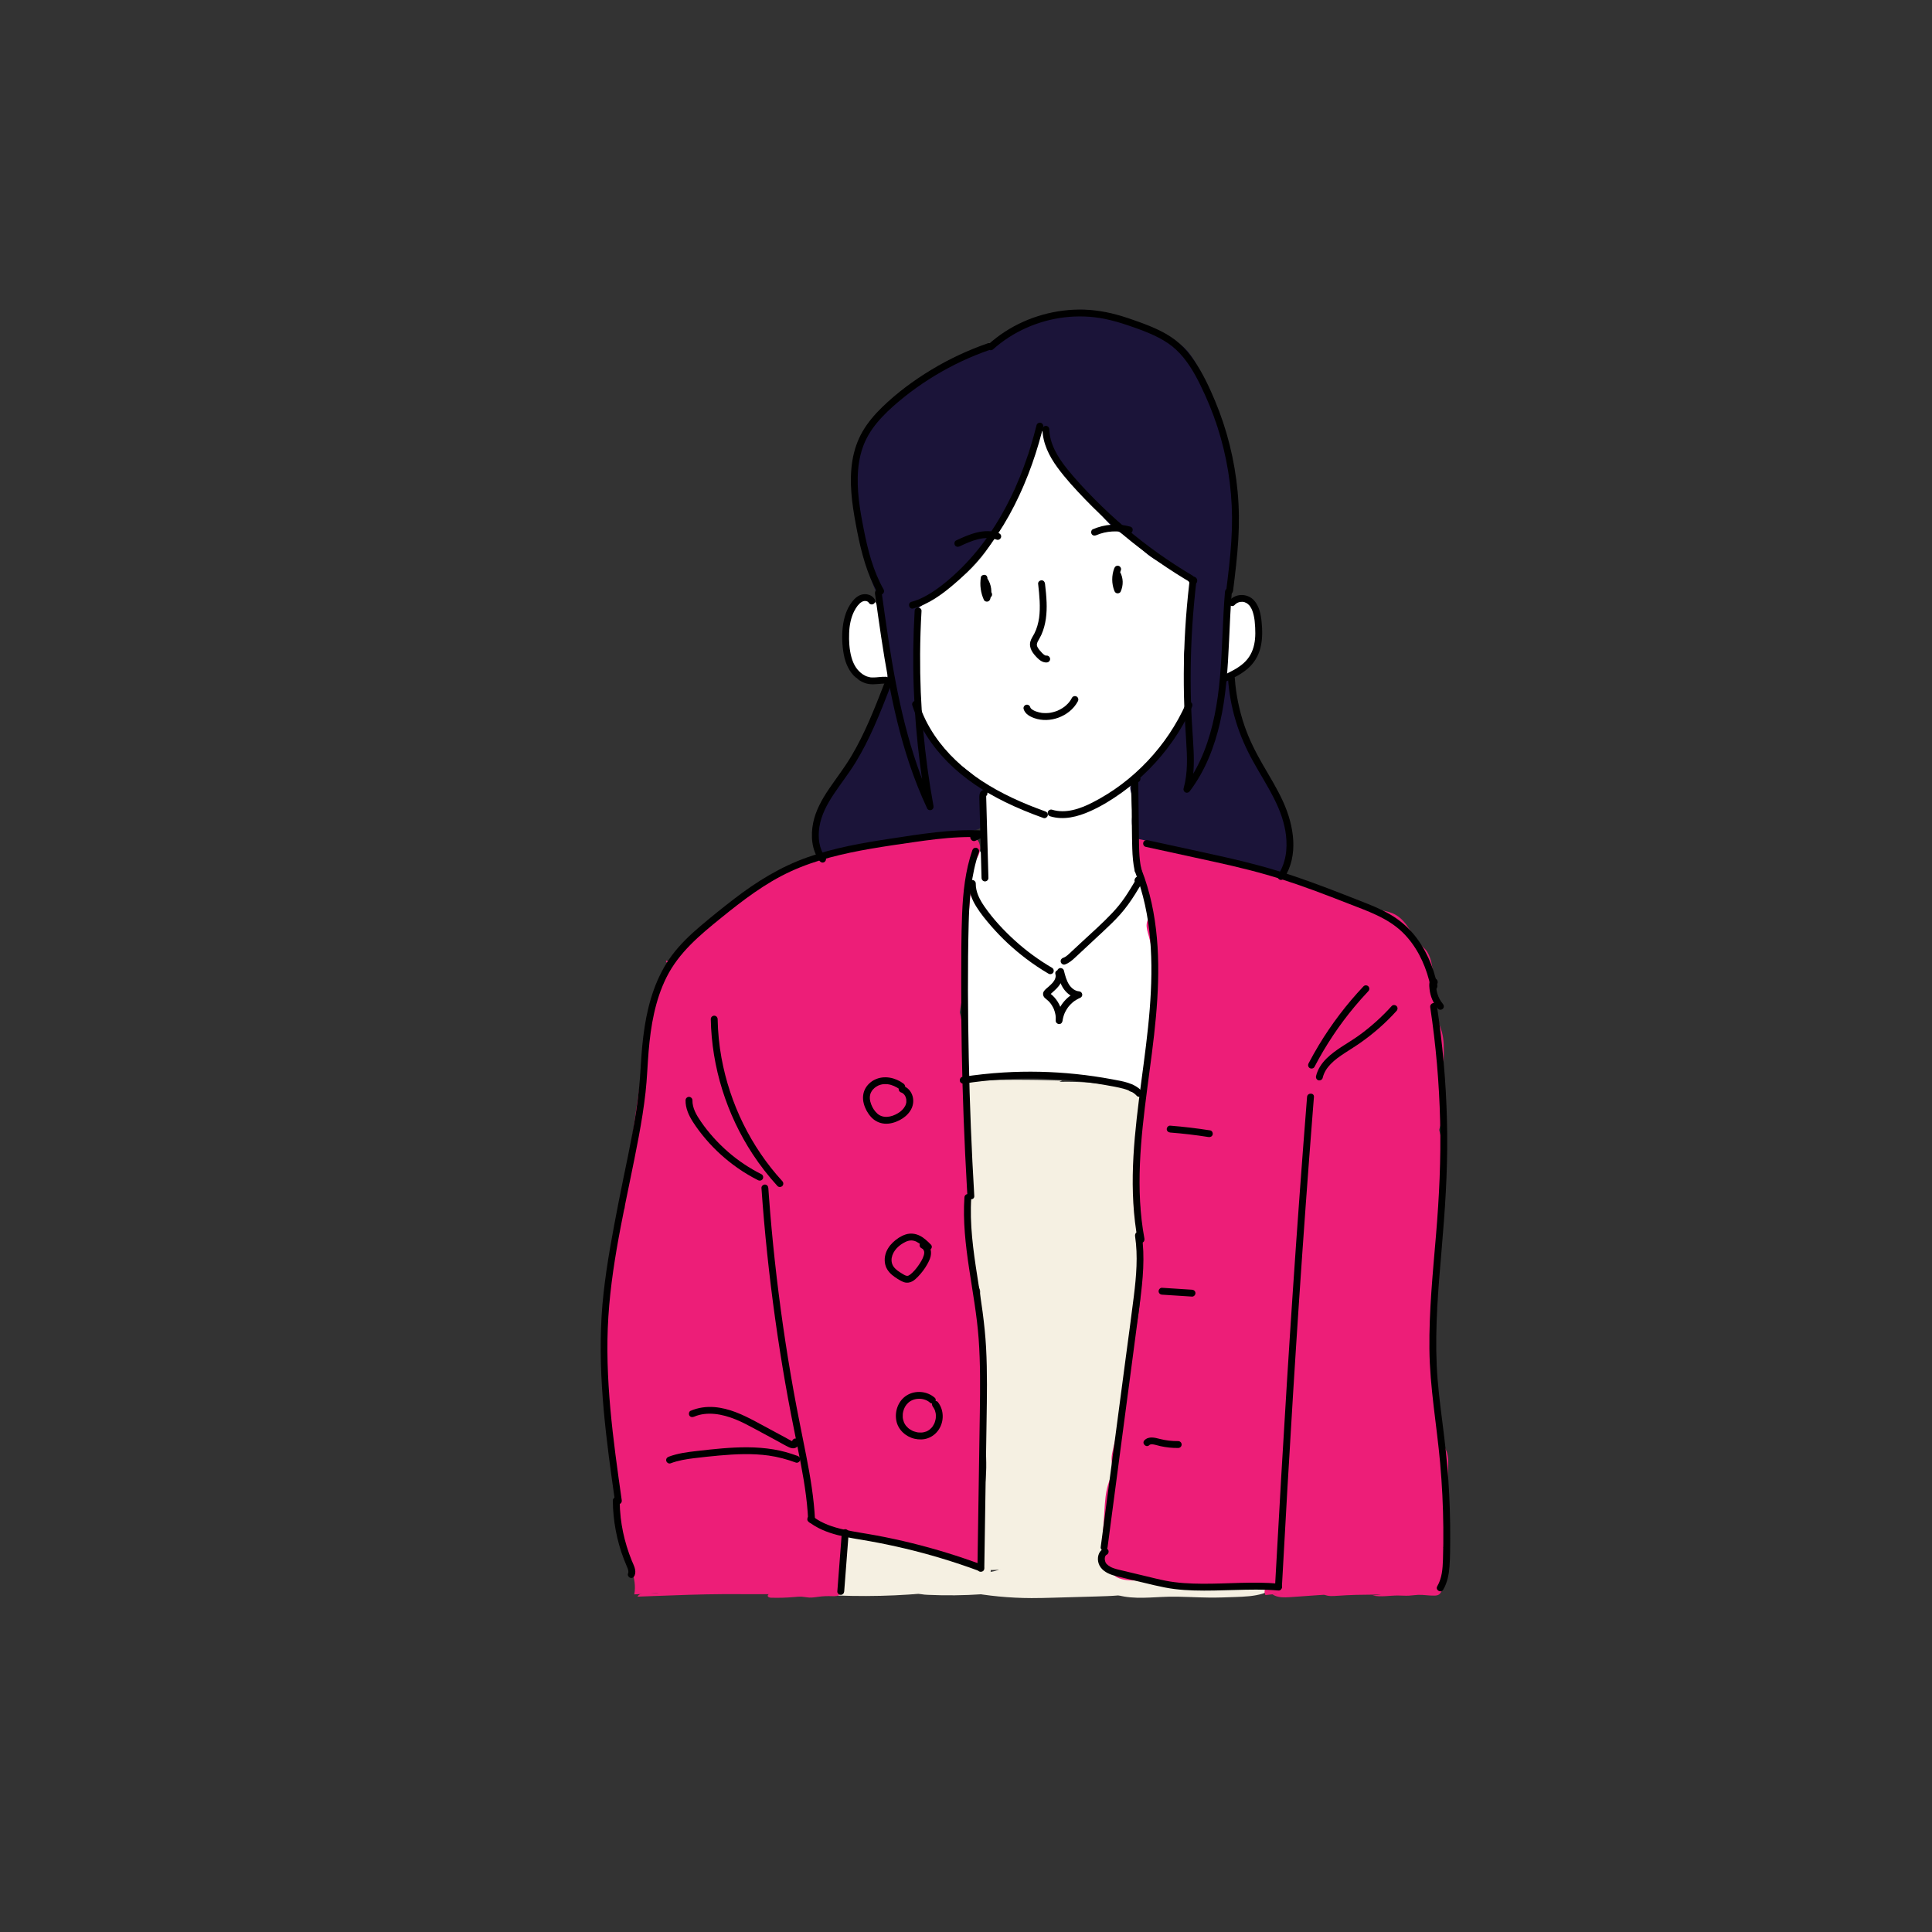 <?xml version="1.0" encoding="utf-8"?>
<!-- Generator: Adobe Illustrator 26.3.1, SVG Export Plug-In . SVG Version: 6.00 Build 0)  -->
<svg version="1.1" xmlns="http://www.w3.org/2000/svg" xmlns:xlink="http://www.w3.org/1999/xlink" x="0px" y="0px"
	 viewBox="0 0 1984.25 1984.25" style="enable-background:new 0 0 1984.25 1984.25;" xml:space="preserve">
<rect x="0" y="0" width="1984.25" height="1984.25" fill="#333333" stroke="none"/>
<style type="text/css">
	.st0{fill:#FFFFFF;}
	.st1{fill:#1B1439;}
	.st2{fill:#F5F0E2;}
	.st3{fill:#ED1E78;}
	.st4{fill:#FE3922;stroke:#000000;stroke-width:6.294;stroke-miterlimit:10;}
	.st5{fill:#29597E;}
	.st6{fill:#D95F86;}
	.st7{fill:#D95F86;stroke:#000000;stroke-width:4.647;stroke-miterlimit:10;}
	.st8{fill:none;stroke:#000000;stroke-width:9.364;stroke-miterlimit:10;}
	.st9{fill:#ED1E78;stroke:#000000;stroke-width:9.364;stroke-miterlimit:10;}
	.st10{fill:#FBAE16;stroke:#020202;stroke-width:9.364;stroke-miterlimit:10;}
	.st11{fill:#F5F0E2;stroke:#000000;stroke-width:9.364;stroke-miterlimit:10;}
	.st12{fill:#29597E;stroke:#000000;stroke-width:2.824;stroke-miterlimit:10;}
	.st13{fill:#F9E819;}
	.st14{fill:#FBAE16;}
	.st15{fill:#020202;}
	.st16{fill:#FBAE16;stroke:#020202;stroke-width:4.821;stroke-miterlimit:10;}
	.st17{fill:#ED1E78;stroke:#000000;stroke-width:4.821;stroke-miterlimit:10;}
	.st18{fill:#FE3922;stroke:#000000;stroke-width:4.821;stroke-miterlimit:10;}
	.st19{fill:none;stroke:#000000;stroke-width:4.821;stroke-miterlimit:10;}
</style>
<g id="Layer_1">
</g>
<g id="Layer_3">
</g>
<g id="Layer_4">
</g>
<g id="Layer_5">
</g>
<g id="Layer_6">
</g>
<g id="Layer_7">
</g>
<g id="Layer_8">
</g>
<g id="Layer_2">
	<g>
		<path class="st0" d="M1010.31,814.68c-2.44,21.59-2.72,43.42-0.81,65.06c-0.82-4.02-4.17-7.41-8.19-8.27
			c-6.65,18.19-6.73,38.7-0.25,56.95c-1.45-5.52-4.31-10.67-8.22-14.82c-2.91,12.44-3.4,25.3-3.69,38.07
			c-1.14,51.47,0.88,103.02,6.06,154.24c59.1-4.17,118.85,1.1,176.3,15.55c8.68-52.24,17.39-104.96,14.89-157.86
			c-0.51-10.81-1.5-21.65-4.21-32.12c-2.45-9.46-6.28-18.5-9.01-27.88c-3.91-13.39-5.55-27.32-7.17-41.17
			c-2.5-21.28-5-42.66-4.26-64.07c0.14-4.12,0.08-8.95-3.24-11.39c-1.86-1.37-4.3-1.59-6.6-1.7c-23.92-1.18-48.12,3.84-69.59,14.45
			c-2.62,1.3-5.66,3.69-4.73,6.46"/>
		<path class="st0" d="M889.06,613.88c-3.61-0.05-7.01,2-9.34,4.76c-2.33,2.76-3.73,6.17-4.9,9.59
			c-6.76,19.88-6.32,42.13,1.22,61.73c0.92,2.39,2,4.83,3.96,6.48c2.63,2.22,6.3,2.6,9.73,2.77c6.04,0.3,12.1,0.23,18.13-0.21
			c1.06-0.08,2.15-0.17,3.09-0.67c3.54-1.87,2.35-7.08,1.38-10.96c-1.65-6.59-1.14-13.51-1.37-20.3c-0.4-11.79-3.06-23.37-5.7-34.87
			C903.42,624.19,898.94,614,889.06,613.88z"/>
		<path class="st0" d="M1282.19,617.57c-4.06-3.99-10.9-2.19-15.91,0.53c-2,1.08-4.04,2.39-5.01,4.44c-0.56,1.2-0.71,2.54-0.84,3.86
			c-2.21,21.71-4.41,43.41-6.62,65.12c-0.05,0.47-0.07,1.02,0.29,1.34c0.28,0.25,0.71,0.26,1.09,0.24
			c15.24-0.62,29.7-10.64,35.63-24.69c5.01-11.87,4.01-25.77-1.1-37.59c-1.33-3.07-2.95-6.06-5.26-8.47
			c-4.47-4.65-11.51-6.65-17.76-5.06"/>
		<path class="st0" d="M1048.2,504.88c-3.29,6.51-7.83,12.29-11.64,18.51c-4.98,8.14-8.68,16.98-13.17,25.4
			c-17.9,33.56-48.94,59.87-84.98,72.05c7.16,18.98,2.55,40.04,1.69,60.31c-0.35,8.37,0.06,17.18,4.33,24.39
			c3.2,5.41,8.35,9.46,14,12.22c15.7,7.65,34.23,5.57,51.43,2.55c10.86-1.91,21.76-4.16,31.91-8.47
			c14.5-6.17,26.88-16.29,39.42-25.83c15.99-12.17,32.55-23.59,49.6-34.2c12.66-7.88,25.65-15.35,39.48-20.92
			c8.46-3.41,17.22-6.11,25.43-10.11c8.66-4.23,16.57-9.84,24.42-15.43c1.63-1.16,3.36-2.44,4.04-4.32c1.57-4.32-3-8.22-6.92-10.62
			c-46.17-28.28-87.24-64.87-120.63-107.5c-6.69-8.54-13.17-17.55-16.37-28.03c-2.38-7.8-4.86-18.65-13.81-8.68
			c-6.35,7.07-7.66,19.35-9.47,28.3C1054.86,484.82,1052.99,495.37,1048.2,504.88z"/>
		<path class="st0" d="M995.4,698.65c-6.06-2.03-11.56-5.74-17.84-6.95c-6.05-1.17-12.28,0.08-18.31,1.32
			c-3.81,0.79-7.79,1.65-10.79,4.13c-3.6,2.98-5.14,7.77-5.87,12.39c-2.46,15.52,2.39,31.58,10.83,44.83
			c8.44,13.26,20.27,24.02,32.68,33.66c12.27,9.53,25.54,18.43,34.23,31.31c5.29,7.84,8.65,16.85,13.8,24.79
			c10.54,16.27,28.77,27.32,48.07,29.14c6.32,0.6,12.95,0.2,18.56-2.77c4.58-2.42,8.14-6.37,11.6-10.23
			c9.08-10.14,18.15-20.28,27.23-30.41c19.48-21.76,38.97-43.52,58.32-65.4c9.04-10.22,18.39-21.13,21.05-34.51
			c1.42-7.15,0.81-14.51,0.39-21.79c-1.32-22.79-0.7-45.69,1.83-68.38c0.74-6.63,1.65-13.26,3-19.79c0.93-4.48,2.05-9.18,0.63-13.53
			c-3.04-9.28-15.07-11.31-24.83-11.38c-32.92-0.24-66.77,3.89-95.71,19.58c-12.2,6.61-23.24,15.13-34.22,23.61
			c-6.38,4.92-12.87,9.96-17.38,16.64c-4.4,6.51-6.68,14.24-10.74,20.97C1032.26,691.94,1014.73,705.14,995.4,698.65z"/>
		<path class="st1" d="M866.17,792.93c-8.45,12.94-17.44,25.7-23.2,40.04c-5.75,14.34-8.03,30.74-2.66,45.23
			c14.29-2.27,28.57-4.54,42.86-6.81c6.76-1.07,13.52-2.15,20.28-3.22c24.32-3.86,48.65-7.73,72.97-11.59
			c7.69-1.22,15.39-2.44,23.08-3.67c2.79-0.44,5.79-1,7.72-3.06c2.04-2.19,2.29-5.45,2.43-8.44c0.43-9.07,0.85-18.13,1.28-27.2
			c0.1-2.09,0.19-4.24-0.53-6.2c-0.64-1.75-1.87-3.21-3.13-4.58c-12.04-13.1-28.56-21.24-41.4-33.55
			c-10.36-9.94-18.02-22.3-25.56-34.52c-4.44-7.19-10.73-24.59-20.34-25.45c-9.92-0.89-14.46,11.52-17.67,18.49
			C891.98,750.83,879.66,772.29,866.17,792.93z"/>
		<path class="st1" d="M916.59,674.84c-1.71,10.59-1.73,21.45-0.06,32.05c0.86,5.46,2.16,10.83,3.34,16.23
			c2.69,12.3,4.74,24.73,6.16,37.24"/>
		<path class="st1" d="M910.62,674.97c0.98,7.14,1.96,14.43,0.65,21.51c-0.93,5.04-2.99,9.81-3.99,14.83
			c-3.79,18.99,10.46,39.68,29.56,42.89c1.58,0.27,3.25,0.42,4.76-0.13c4.25-1.54,4.81-7.23,4.64-11.74
			c-1.41-36.78-2.82-73.56-4.23-110.34c-0.11-2.97-0.24-5.99-1.24-8.78c-3.59-10.07-29.78-21.87-36.49-10.55
			c-4.03,6.8,0.58,20.35,1.56,27.47C907.44,651.75,909.03,663.36,910.62,674.97z"/>
		<path class="st1" d="M951.58,386.03c-26.17,16.47-53.67,34.38-66.97,62.3c-10.49,22.02-10.68,47.55-7.9,71.79
			c3.49,30.48,11.36,60.46,23.28,88.74c2.1,4.99,4.33,9.92,6.56,14.85c3.66,8.11,7.33,16.22,10.99,24.34
			c3.78-0.27,7.1-3.57,7.4-7.35c1.87,1.67,4.99,0.7,6.66-1.18c1.66-1.87,2.39-4.38,3.56-6.59c3.13-5.9,9.24-9.46,14.83-13.12
			c19.58-12.83,35.77-30.14,50.96-47.95c11.63-13.64,22.89-27.83,30.67-43.98c2.83-5.88,5.19-11.98,7.54-18.07
			c4.71-12.2,9.41-24.4,14.12-36.6c4.9-12.71,9.8-25.41,14.27-38.28c3.37-9.72,6.53-19.72,6.58-30.01
			c0.14-25.05-22.68-51.4-48.29-53.1c-10.95-0.73-20.92,5.15-30.36,9.89C980.42,369.26,965.84,377.06,951.58,386.03z"/>
		<path class="st1" d="M1113.08,318.14c-6.29-0.15-12.56,0.63-18.75,1.75c-24.73,4.48-48.43,14.5-68.87,29.12
			c-11.67,8.35-22.83,19.11-25.91,33.12c-1.07,4.86-0.99,10.32,1.9,14.37c1.69,2.38,4.19,4.04,6.67,5.58
			c7.91,4.9,16.5,9.17,22.54,16.24c6.05,7.07,8.82,18.07,3.46,25.68c14.1-2.85,29.23-5.61,42.48,0.02
			c5.11,2.17,9.63,5.49,14.49,8.19c15.14,8.41,32.9,10.49,49.22,16.28c11.69,4.15,22.62,10.2,34.12,14.85
			c21.58,8.71,44.82,12.34,67.83,15.91c-0.57-5.37,5.9-8.26,9.71-12.1c4.87-4.92,5.61-12.67,4.33-19.48
			c-1.27-6.8-4.22-13.19-5.71-19.95c-1.65-7.46-1.49-15.19-2.55-22.75c-1.95-13.9-7.92-26.87-13.83-39.6
			c-5.89-12.7-12.47-26.18-24.59-33.2c-5.85-3.39-12.63-5.02-18.22-8.8c-3.33-2.25-6.2-5.25-9.87-6.89
			c-6.29-2.81-13.11-2.84-19.42-5.92c-4.62-2.26-8.58-4.52-13.61-5.77C1137.04,321.91,1124.91,318.43,1113.08,318.14z"/>
		<path class="st1" d="M1216.15,452.62c-0.74,21.47-1.45,43.23,3.41,64.16c2.39,10.31,6.07,21.38,1.84,31.08
			c-1.76,4.05-4.78,7.43-6.76,11.38c-1.99,3.95-2.77,9.05-0.1,12.56c1.69,2.22,4.43,3.38,6.42,5.33c4.54,4.44,4.34,11.86,7.76,17.21
			c3.97,6.19,11.82,8.36,18.98,10.05c1.56,0.37,3.28,0.73,4.72,0.02c0.96-0.47,1.65-1.34,2.31-2.19c3.5-4.53,6.96-9.22,8.9-14.61
			c1.58-4.4,2.08-9.11,2.5-13.77c1.52-17.04,2.03-34.18,1.52-51.28c-0.42-14.35-1.57-28.73-4.6-42.76
			c-3.77-17.45-10.45-34.26-19.7-49.52"/>
		<path class="st1" d="M1253.36,465.27c0.59-0.41,0.96-1.06,1.29-1.7c4.92-9.71,2.18-36.97-13.83-26.43
			C1226.98,446.24,1245.34,470.79,1253.36,465.27z"/>
		<path class="st1" d="M1181.09,460.54c-3.84-0.99-7.81-1.52-11.78-1.57"/>
		<path class="st1" d="M1023.97,506.26c-0.12,1.59,13.75-2.51,14.83-3.07c4.89-2.52,8.95-6.38,11.92-10.98
			c3.36-5.19,10.73-22.38,3.41-27.03c-5.51-3.5-14.85,4.34-18.18,7.95C1028.1,481.66,1024.83,494.99,1023.97,506.26z"/>
		<path class="st1" d="M1141.98,441.5c-13.1-4.2-26.69-6.88-40.4-7.99c-9.15-0.74-20.36,0.37-24.37,8.63
			c-1.71,9.92,1.11,20.19,5.92,29.03c4.81,8.84,11.52,16.47,18.17,24.03c9.48,10.78,18.97,21.55,28.45,32.33
			c6.03,6.85,12.16,13.79,19.8,18.77c14.5,9.45,34.04,10.66,49.54,2.94c15.49-7.72,26.31-24.14,27.15-41.43
			c0.38-7.83-1.14-15.63-3.07-23.23c-1.54-6.07-3.39-12.17-6.84-17.38c-6.16-9.3-16.67-14.73-27.14-18.56
			c-23.9-8.73-50.09-11.08-75.16-6.75"/>
		<path class="st1" d="M1248.75,532.17c-1.14-6.25-5.67-11.76-11.58-14.09c-6.84-2.69-14.54-1.17-21.72,0.45
			c-3.12,0.7-6.3,1.45-8.99,3.17c-6.44,4.13-8.53,12.77-14.47,17.59c-8.6,6.97-23.52,4.68-29.28,14.14
			c5.84,6.52,11.74,13.09,18.87,18.16c2.43,1.73,4.98,3.27,7.53,4.8c8.86,5.34,17.72,10.68,26.58,16.03
			c3.96,2.39,7.93,4.78,12.07,6.83c4.62,2.29,11.38,3.58,13.97-0.88c2.11-3.63-0.4-8.07-1.3-12.17
			c-2.19-10.04,5.65-19.27,8.31-29.19c0.63-2.33,0.93-4.97-0.33-7.04c-0.85-1.4-2.6-2.04-4.16-1.95
			C1248,543.77,1249.77,537.79,1248.75,532.17z"/>
		<path class="st1" d="M1232.38,585.15c0.75,0.13,0.65-1.33-0.11-1.41c-0.76-0.08-1.33,0.64-1.73,1.28
			c-7.76,12.57-6.36,28.44-7.7,43.15c-1.76,19.26-8.62,38.25-6.45,57.47c1.43,12.67,6.77,25.25,4.37,37.78
			c-1.93,10.08-8.61,18.5-15.08,26.47c-13.6,16.77-27.21,33.54-40.81,50.32c-1.56,1.92-3.15,3.91-3.78,6.3
			c-0.69,2.66-0.1,5.48,0.8,8.08c5.76,16.61,23.48,26.87,41,28.42c17.52,1.55,34.86-4.1,51.05-10.96
			c11.22-4.75,22.86-10.73,28.77-21.38c4.67-8.4,5.03-18.44,5.28-28.05c0.12-4.47,0.21-9.11-1.54-13.22
			c-1.82-4.29-5.43-7.52-8.11-11.33c-5.17-7.34-6.77-16.54-8.22-25.4c-2.05-12.49-4.11-24.98-6.16-37.46
			c-3.9,0.06-7.19-3.26-8.4-6.97s-0.8-7.72-0.38-11.59c2.86-26.15,5.71-52.3,8.57-78.44c0.34-3.14,0.67-6.41-0.38-9.4
			c-2.69-7.62-12.85-9.57-20.72-7.69c-7.86,1.88-15.16,6.26-23.24,6.64"/>
		<path class="st1" d="M1200.93,821.01c-7.79-2.54-16.31-5.08-23.98-2.21c-7.48,2.8-12.41,10.38-13.86,18.24
			c-1.46,7.85,0.06,15.95,2.27,23.63c0.47,1.65,1.03,3.36,2.27,4.54c1.54,1.46,3.8,1.79,5.9,2.07c19.11,2.53,38.02,6.54,56.52,11.97
			c25.45,7.47,50.43,17.71,76.85,19.95c1.99,0.17,4.1,0.27,5.88-0.64c1.1-0.57,1.99-1.48,2.8-2.42
			c9.65-11.13,11.93-27.18,9.45-41.71c-2.47-14.52-9.14-27.94-15.72-41.12c-5.22-10.46-10.62-21.16-19.18-29.12
			c-3.14-2.92-6.84-5.49-11.07-6.15c-11.01-1.71-19.16,9.28-27.4,16.79c-7.81,7.12-17.6,11.87-25.06,19.39
			c-2.47,2.49-5.75,10.2-8.7,11.42C1213.97,827.24,1204.79,822.27,1200.93,821.01z"/>
		<path class="st2" d="M1090.8,1109.8c-33.61-1.14-67.26-1.03-100.86,0.32c1.01,28.8,2.01,57.6,3.02,86.4
			c0.77,22.08,1.54,44.17,1.92,66.26c0.18,10.69,0.28,21.45,2.18,31.97c2.46,13.61,7.86,26.49,13.23,39.24
			c2.94,6.98,5.94,14.06,10.72,19.93c8.88,10.9,22.81,16.3,36.43,19.78c25.8,6.6,53.76,7.79,78.58-1.85
			c8.69-3.38,17.14-8.26,22.59-15.83c6.01-8.34,7.73-18.92,9.28-29.08c1.88-12.33,3.77-24.73,3.57-37.2
			c-0.31-19.69-5.81-39.3-3.58-58.86c1.35-11.85,5.53-23.41,5.31-35.33c-0.26-13.97-6.53-27.31-6.7-41.27
			c-0.14-11.04,3.04-23.78-4.45-31.89c-4.33-4.69-11.04-6.2-17.34-7.27c-18.01-3.04-36.31-4.4-54.57-4.05
			c-5.47,0.11-12.05,1.07-14.28,6.06"/>
		<path class="st2" d="M1135.36,1138.95c5.97,10.88,12.05,21.91,20.67,30.85c3.29,3.41,7.26,7.73,5.65,12.18
			c5.1-6.25,8.19-14.12,8.69-22.18c0.25-4.03-0.12-8.1,0.39-12.11c0.88-6.9,4.38-13.53,3.64-20.45c-0.1-0.95-0.32-1.96-1-2.63
			c-0.6-0.59-1.45-0.83-2.27-1.05c-11.77-3.11-24.72-6.13-35.73-0.93c-6.55,3.09-11.49,8.73-16.06,14.36"/>
		<path class="st2" d="M1105.37,1354.73c-26.06-23.08-56.82-40.83-89.84-51.86c-11.62,12.46-9.41,31.93-7.31,48.84
			c3.06,24.64,4.26,49.51,3.6,74.32c-0.35,13.18-1.23,26.37-0.84,39.55c0.41,13.96,2.24,27.88,1.97,41.85
			c-0.67,35.08-14.46,70.58-5.31,104.45c17.09,2.07,34.78-1.12,50.08-9.02c7.18-3.71,14.05-8.5,22.01-9.88
			c13.13-2.28,25.77,5.11,37.16,12.03c3.71,2.25,8.18,4.56,12.18,2.87c6.83-2.88,4.88-12.75,5.07-20.16
			c0.13-5.19,1.91-10.18,3.32-15.18c6.01-21.35,5.37-43.91,6.99-66.04c4.44-60.63,26.16-120.93,16.11-180.89
			c-0.6-3.57-1.53-7.48-4.5-9.57c-2.73-1.92-6.39-1.7-9.68-1.15c-25.3,4.2-47.18,24.48-53.28,49.39"/>
		<path class="st2" d="M894.44,1578.72c-6.79-1.84-13.74-3.69-20.76-3.21c-1.63,0.11-3.42,0.44-4.44,1.71
			c-0.74,0.92-0.93,2.16-1.09,3.33c-0.63,4.63-1.26,9.26-1.9,13.89c-2.01,14.73-4.02,29.47-5.88,44.22
			c38.97,1.51,78.06-0.24,116.73-5.24c10.79-1.39,22.24-3.18,31.51-9.28c6.53-4.3,14.81-13.5,3.02-15.5
			c-25.01-4.24-49.35-11.57-73.89-18.21C923.32,1586.53,908.88,1582.63,894.44,1578.72z"/>
		<path class="st2" d="M1095.15,1578.97c-16.06-4.57-32.7,3.63-47.39,11.57c-3.94,2.13-8.17,4.57-9.83,8.73
			c-0.7,1.75-0.89,3.7-1.76,5.37c-0.91,1.75-2.5,3.05-4.14,4.15c-4.55,3.07-9.85,5.03-15.3,5.66c-2.09,0.24-4.21,0.3-6.26,0.77
			c-3.86,0.9-7.2,3.21-10.58,5.28c-18.18,11.15-40.06,16.14-61.27,13.97c4.19,2.88,9.56,3.28,14.64,3.51
			c36.81,1.65,73.8-0.85,110.05-7.43c10.15-1.84,20.34-4.04,29.74-8.29c9.4-4.26,18.05-10.76,23.3-19.64
			c2.63-4.44,4.32-10.15,1.83-14.67c-2.46-4.48-8-6.1-13.01-7.09c-8.13-1.61-16.36-2.65-24.64-3.11"/>
		<path class="st2" d="M1120.45,1600.29c-11.6,0.24-22.12,6.36-32.6,11.33c-28.53,13.55-60.19,19.46-91.73,21.32
			c-1.46,0.09-3.33,0.52-3.49,1.98c22.01,4.18,44.4,6.32,66.8,6.38c7.49,0.02,14.97-0.19,22.45-0.4
			c14.67-0.42,29.35-0.83,44.02-1.25c15.22-0.43,30.6-0.88,45.33-4.75c2.32-0.61,5.12-1.95,5.02-4.35c-0.05-1.2-0.87-2.22-1.69-3.1
			c-7.48-8.17-17.9-13.74-28.84-15.44c-5.52-0.86-7.43,0.3-11.19-3.89C1130.15,1603.21,1127.71,1600.14,1120.45,1600.29z"/>
		<path class="st2" d="M1215.46,1629.71c-5.08-1.19-10.15-2.38-15.23-3.57c-12.38-2.9-25.41-5.8-37.65-2.33
			c-2.75,0.78-5.8,2.35-6.19,5.18c-0.28,2.07,1,3.99,2.23,5.68c-3.61,0.32-7.13,1.62-10.07,3.75c16.64,4.39,34.19,1.89,51.39,1.49
			c14.18-0.33,28.36,0.78,42.55,0.88c8.82,0.06,17.63-0.27,26.44-0.6c9.36-0.35,18.83-0.72,27.8-3.43c1.53-0.46,3.24-1.18,3.74-2.7
			c0.59-1.79-0.98-3.72-2.8-4.22c-1.82-0.5-3.75,0.02-5.57,0.55"/>
		<path class="st3" d="M863.14,999.32c-2.77-6.66-6.23-14-13.01-16.46c-4.54-1.65-9.57-0.68-14.24,0.54
			c-45.13,11.73-83.9,45.74-101.39,88.97c-7.27,17.97-11.03,37.73-8.08,56.89c2.94,19.16,13.1,37.63,29.29,48.3
			c10.81,7.12,23.64,10.5,36.4,12.71c9.76,1.7,19.78,2.78,29.56,1.16c14.86-2.46,28.26-11.13,38.16-22.49
			c6.49-7.44,11.59-15.98,16.49-24.56c14.38-25.16,27.42-51.07,40.44-76.96c3.29-6.54,6.67-13.46,6.31-20.77
			c-0.44-9.01-6.45-16.73-12.78-23.14c-17.86-18.07-40.7-31.17-65.31-37.46"/>
		<path class="st3" d="M773.65,1043.06c0.67-15.32,0.01-30.69-1.97-45.9c-1.28-9.86-3.82-20.75-12.14-26.19
			c-4.18-2.73-9.33-3.66-14.33-3.61c-12.08,0.13-23.4,5.56-34.19,10.99c-3.62,1.82-7.3,3.7-10.2,6.54
			c-2.77,2.72-4.69,6.17-6.56,9.57c-9.54,17.3-19.17,34.8-24.43,53.84c-3.97,14.35-5.37,29.28-5.97,44.15
			c-0.85,21.33-0.02,42.97,5.81,63.51c5.83,20.54,17.01,40.03,33.96,53c4.89,3.74,10.87,7.04,16.91,5.89
			c6.98-1.34,11.46-8.01,15.02-14.16c15.07-26.07,28.02-53.35,38.7-81.5"/>
		<path class="st3" d="M706.95,1000.54c-0.6-4.34-1.27-8.88-3.83-12.44s-7.63-5.73-11.46-3.59c-1.56,0.87-2.71,2.31-3.76,3.75
			c-15.09,20.59-19.22,46.97-22.91,72.23c-6.81,46.62-13.62,93.25-20.44,139.87c-3.75,25.67-6.89,54.15,7.88,75.48
			c5.98,8.63,15.02,15.53,25.39,17.18c7.83,1.25,15.88-0.53,23.19-3.6c20.5-8.61,35.36-26.56,53.45-39.5
			c18.08-12.94,44.39-20.26,61.69-6.29c20.94,16.91,48.2,25.8,75.08,24.47c11.24-0.56,23.17-3.25,30.87-11.46
			c9.57-10.2,9.96-25.62,13.3-39.2c6.39-25.92,24.8-47.29,33.51-72.53c13.24-38.34,2.65-80.79-12.87-118.26
			c-4.84-11.7-10.25-23.6-10.43-36.26c-0.17-12.16,4.51-23.8,9.11-35.06c8.92-21.83,18.33-44.38,35.52-60.53
			c4.76-4.48,10.15-8.49,13.54-14.08c3.39-5.58,4.23-13.44-0.17-18.27c-3.55-3.9-9.32-4.72-14.59-4.79
			c-9.81-0.14-19.56,1.45-29.23,3.07c-51.03,8.54-102.3,18.13-150.38,37.25c-48.08,19.12-93.25,48.52-123.64,90.4
			c-0.91,1.25-2.68-1.6-1.15-1.86"/>
		<path class="st3" d="M833.69,921.05c4.6-6.34,13.38-7.47,21.09-8.88c11.07-2.03,21.84-5.72,31.82-10.93
			c17.54-9.14,32.32-22.69,46.88-36.08c-4.57-3.34-10.76-3.11-16.39-2.57c-61.36,5.84-120.61,32.01-166.25,73.43
			c16.79,8.81,36.77,9.94,55.47,6.8c18.7-3.14,36.46-10.28,54.05-17.37"/>
		<path class="st3" d="M938.63,929.72c-36.95,29.43-56.85,78.91-50.56,125.72c2.01,14.94,6.91,30.22,17.87,40.57
			c7.39,6.97,16.93,11.16,25.09,17.21c8.16,6.05,15.32,15.26,14.27,25.37c-0.67,6.48-4.65,12.3-5.14,18.8
			c-0.26,3.38,0.78,7.26,3.8,8.81c2.99,1.53,6.59,0.21,9.68-1.12c7.09-3.06,14.26-6.16,20.36-10.9c6.1-4.74,11.09-11.37,12.24-19
			c0.76-5.06-0.19-10.22,0.01-15.33c0.23-5.59,1.87-11.12,4.74-15.93c1.33-2.24,2.96-4.4,3.44-6.96c0.38-2.01,0.01-4.08-0.43-6.08
			c-2.81-12.88-8.39-25.26-9.01-38.43c-0.79-16.68,6.47-33.03,5.22-49.68c-0.5-6.58-2.32-13.04-2.43-19.64
			c-0.11-6.5,1.44-12.9,2.79-19.26c5.35-25.33,7.46-51.34,6.29-77.19c-0.09-1.89-0.31-4.03-1.8-5.2c-2.31-1.81-5.61-0.01-7.94,1.78
			c-23.24,17.88-45.7,36.78-67.29,56.63"/>
		<path class="st3" d="M970.8,1041.75c-2.51,2.65-2.21,6.81-1.74,10.43c0.82,6.37,1.64,12.74,2.45,19.12
			c0.44,3.44,0.9,6.95,2.43,10.06s4.32,5.82,7.76,6.28c1.04,0.14,2.18,0.05,3.02-0.59c0.82-0.63,1.2-1.67,1.51-2.66
			c2.74-8.89,2.5-18.4,1.95-27.69c-0.33-5.6-0.77-11.26-2.41-16.63c-1.63-5.37-4.56-10.5-9.06-13.86c-0.17,0.66-0.33,1.32-0.5,1.97"
			/>
		<path class="st3" d="M876.13,1193.77c-47.43-11.61-97.04-14.28-145.45-7.81c-6.39,0.85-12.97,1.94-18.36,5.46
			c-5.2,3.39-8.78,8.69-12.77,13.46c-11.74,14.06-28.06,24.23-45.85,28.57c-1.68-1.13-3.64-1.85-5.65-2.08
			c0.6,4.41-4.18,7.34-7.27,10.54c-4.85,5.03-6.07,12.43-7.06,19.34c-2.06,14.36-4.12,28.71-6.19,43.07
			c-3,20.91-6.01,41.86-6.85,62.96c-2.03,51.1,8.66,101.85,10.12,152.97c0.27,9.3,0.69,19.72,7.49,26.06
			c7.56,7.05,19.89,5.7,29.05,0.91s16.61-12.36,25.63-17.42c16.21-9.09,35.9-9.26,54.37-7.15c26.59,3.04,52.69,10.33,77.01,21.52
			c7.52,3.46,15.03,7.34,23.21,8.56c9.7,1.45,19.51-0.95,29.02-3.32c20.42-5.11,41.3-10.41,58.83-22.07
			c11.06-7.36,20.47-17.07,31.88-23.86c14.49-8.62,33.63-14.2,38.86-30.22c2.78-8.53,0.6-17.75-0.6-26.64
			c-4.06-29.97,3.35-60.96-3.35-90.46c-3.23-14.19-9.66-27.68-11.05-42.17c-1.55-16.13,3.28-32.34,1.91-48.48
			c-2.39-28.14-23.65-51.9-48.69-64.95s-53.63-17.24-81.62-20.98"/>
		<path class="st3" d="M948.08,1131.26c-1.01-2.14-2.01-4.28-3.02-6.42c-17.33,12.1-29.24,31.68-32.01,52.64
			c-0.83,6.28-0.86,12.77,0.99,18.83c2.98,9.79,10.46,17.43,17.28,25.06c13.58,15.18,25.91,33.02,27.49,53.32
			c0.78,9.99-1.1,20.1,0.29,30.02c1.84,13.12,9.21,24.82,12.37,37.68c2.26,9.17,2.33,18.76,4.44,27.97
			c4,17.47,15.22,33.13,16.34,51.02c0.62,9.91-1.93,19.84-1.17,29.74c0.35,4.6,2.02,9.86,6.37,11.41c4.21,1.5,8.96-1.52,10.92-5.54
			s1.81-8.7,1.53-13.16c-1.03-16.11-3.39-32.19-2.9-48.33c0.39-12.96,2.62-25.98,0.81-38.82c-1.58-11.19-6.18-21.82-7.33-33.06
			c-0.73-7.09-0.06-14.24-0.2-21.37c-0.46-23.3-9.54-46.32-6.29-69.39c0.68-4.79,1.88-9.51,2.27-14.33
			c0.55-6.83-0.56-13.68-1.5-20.47c-3.92-28.28-5.08-56.94-3.45-85.45c0.2-3.58,0.34-7.54-1.9-10.34c-2.31-2.89-6.4-3.58-10.1-3.66
			c-16.07-0.37-32.13,7.08-42.24,19.58c-3.33,4.12-6.02,8.71-8.86,13.18"/>
		<path class="st3" d="M769.32,1498.02c-23.23-0.93-45.62,8.4-68.76,10.65c-9.91,0.96-19.98,0.63-29.72,2.69
			c-14.35,3.03-27.5,11.39-36.34,23.09c-1.7,2.25-3.27,4.68-3.95,7.42c-0.54,2.21-0.48,4.52-0.35,6.79
			c0.76,13.3,3.61,26.49,8.41,38.92c6.29,16.28,16.12,32.79,12.81,49.93c49.57-2.21,98.86-8.56,148.07-14.91
			c11.29-1.46,22.77-2.96,33.15-7.64c14.86-6.7,26.22-19.37,35.25-32.93c1.31-1.97,2.7-4.07,4.85-5.05c1.6-0.73,3.44-0.74,5.2-0.67
			c20.38,0.84,39.27,10.99,59.47,13.86c8.54,1.21,17.3,1.12,25.62,3.38c16.49,4.48,30.52,17.98,47.61,17.88
			c-2.01-4.25-2.23-9.1-2.41-13.79c-1.62-41.26-3.23-82.79,2.54-123.68c1.22-8.61,2.66-17.86-1.22-25.64
			c-5.65-11.33-20.39-14.9-32.98-13.52c-14.25,1.56-27.57,7.64-40.47,13.9c-29.34,14.24-58.05,29.88-85.32,47.8
			c-11,7.23-20.79,18.61-34.5,13.98C800.65,1505.17,786.11,1498.69,769.32,1498.02z"/>
		<path class="st3" d="M704.56,1604.49c1.02-1.76,3.01-2.91,5.04-2.91c0.36,1.79,0.72,3.57,1.07,5.36c0.07,0.34,0.13,0.74-0.09,1.01
			c-0.25,0.32-0.74,0.3-1.14,0.25c-13.6-1.62-27.09-4.18-40.33-7.66c1.48-0.85,3.57-0.36,4.52,1.06"/>
		<path class="st3" d="M791.02,1605.8c-19.91,7.25-41.7,7.26-62.26,12.4c-11.85,2.97-23.2,7.62-34.56,12.12
			c-8.04,3.19-16.4,6.37-25.05,6.05c-5.23-0.19-11.81-1.05-14.45,3.47c5.41-0.21,10.81-0.41,16.22-0.62
			c24.39-0.93,48.79-1.85,73.2-1.98c33.42-0.17,66.95,1.18,100.19-2.31c2.97-0.31,6.03-0.69,8.66-2.11
			c4.26-2.31,6.69-6.96,8.31-11.53c4.17-11.76,4.92-33.21-9.74-38.69c-4.87-1.82-9.98,0.62-14.53,2.31
			c-7.33,2.72-14.4,5.76-21.37,9.3C807.55,1598.33,799.56,1602.69,791.02,1605.8z"/>
		<path class="st3" d="M863.69,1584.48c0.25-0.26,0.5-0.51,0.75-0.77c-2.04,0.18-3.81,1.52-5.18,3.05
			c-1.25,1.39-2.29,3.05-2.61,4.89c-0.32,1.84,0.2,3.9,1.62,5.12s3.79,1.32,5.1-0.02c0.79-0.81,1.1-1.97,1.37-3.08
			c0.28-1.12,0.56-2.25,0.83-3.37c0.22-0.88,0.44-1.79,0.26-2.68c-0.17-0.89-0.86-1.74-1.76-1.81"/>
		<path class="st3" d="M848.74,1622.28c-9.15,0.29-16.71,7.22-25.58,9.51c-5.55,1.43-11.38,0.99-17.11,1.09
			c-5.73,0.1-11.75,0.87-16.36,4.28c-0.55,0.41-1.11,0.91-1.19,1.59c-0.19,1.51,1.85,2.14,3.37,2.18
			c7.82,0.23,15.64,0.01,23.43-0.67c2.77-0.24,5.55-0.54,8.32-0.35c2.54,0.17,5.04,0.74,7.57,0.86c3.3,0.15,6.59-0.46,9.87-0.87
			c4.38-0.55,8.8-0.74,13.21-0.57c3.22,0.12,7.01,0.2,8.98-2.35c1.73-2.24,1.17-5.43,0.53-8.18c-0.93-3.97-1.85-7.94-2.78-11.91
			c-0.07-0.32-0.15-0.64-0.35-0.9c-0.39-0.53-1.13-0.64-1.79-0.63c-1.53,0.02-3.03,0.47-4.48,0.96c-7.58,2.57-14.64,6.48-22.17,9.22
			c-6.15,2.24-12.58,3.68-19.1,4.27"/>
		<path class="st3" d="M1254.25,1019.68c-9.59,14.75-14.49,32.03-18.14,49.24c-8.26,38.96-10.76,79.14-7.41,118.82
			c2.49,29.53,9.09,60.55,29.53,82c27.68,29.06,73.28,32.59,112.6,24.54c14.49-2.96,29.14-7.45,40.53-16.88
			c11.39-9.42,18.49-22.91,25.31-36.02c20.97-40.34,42.58-84.62,34.13-129.29c-3.38-17.86-11.43-34.45-19.55-50.72
			c-8.65-17.33-18.7-36.52-35.45-47.35c-16.94-10.95-39.98-10.71-59.11-16.66C1319.7,985.86,1278.19,982.88,1254.25,1019.68z"/>
		<path class="st3" d="M1171.52,889.73c3.24,10.03,3.12,20.85,5.76,31.05c2.52,9.73,7.47,18.63,10.72,28.14
			c3.69,10.81,5.13,22.27,8.73,33.11c5.53,16.63,15.91,31.14,26.14,45.36c2.69,3.74,5.49,7.58,9.43,9.96
			c4.95,2.98,11.02,3.26,16.8,3.33c27.08,0.35,54.19-1.91,80.84-6.74c7.08-1.28,14.48-2.92,19.85-7.71
			c4.3-3.84,8.69-10.01,14.16-8.19c2.04,0.68,3.53,2.39,5.07,3.9c12.77,12.43,32.74,12.53,50.55,11.84c2.65-0.1,5.46-0.25,7.67-1.72
			c2.82-1.87,3.96-5.37,4.93-8.61c5.03-16.95,10.06-35.16,4.66-52c-4.12-12.84-13.82-23.08-24.07-31.84
			c-4.72-4.04-9.68-7.9-15.31-10.53c-5.27-2.46-10.98-3.77-16.58-5.33c-26.96-7.5-51.96-20.91-78.77-28.92
			c-24.89-7.44-50.86-10.17-75.92-16.93c-19.55-5.28-39.76-13.26-59.57-16.74C1161.66,869.79,1168.83,881.42,1171.52,889.73z"/>
		<path class="st3" d="M1293.03,1025.28c-22.5-12.16-44.81-24.67-66.93-37.52c-2.99-1.74-6.11-3.61-7.85-6.61
			c-1.58-2.74-1.78-6.02-2.31-9.13c-2.3-13.61-12.02-25.74-24.8-30.95c-1.99-0.81-4.13-1.47-6.25-1.14c-4.1,0.64-6.81,4.9-7.21,9.02
			c-0.39,4.13,0.96,8.19,2.09,12.18c7.14,25.07,6.16,51.64,5.12,77.69c-0.43,10.7-0.86,21.42-2.35,32.02
			c-1.39,9.87-3.7,19.58-5.3,29.42c-1.64,10.03-2.54,20.16-3.43,30.28c-2.95,33.2-5.9,66.57-3.71,99.83
			c0.73,11.15,2.1,22.46,6.63,32.67c4.54,10.21,12.68,19.29,23.35,22.62c10.05,3.13,20.9,0.9,31.2-1.26
			c41.95-8.79,84.23-15.97,126.72-21.53c15.49-2.02,31.57-4.03,44.81-12.32c2.17-1.36,4.3-2.94,5.67-5.1
			c1.68-2.67,2.04-5.93,2.36-9.07c1.82-18.05,3.65-36.1,5.14-54.18c2.98-36.04,4.23-74.3-12.93-106.13
			c-17.68-32.8-51.55-52.82-80.36-76.44c-12.25-10.04-24.82-21.45-40.52-23.53"/>
		<path class="st3" d="M1360.18,1248.25c2.8-1.35,4.9-4.06,5.49-7.11c-29.88-13.07-63.21-16.29-95.82-15.46
			c-13.76,0.35-27.84,1.47-40.39,7.11c-11.2,5.03-21.39,13.66-33.66,14.14c-3.64,0.14-7.76-0.77-9.66-3.87
			c-0.7-1.14-1.03-2.47-1.75-3.59c-2.78-4.29-9.99-2.97-12.95,1.19c-2.96,4.16-2.9,9.69-2.65,14.8c1.3,26.28,4.46,52.61,2.28,78.84
			c-1.47,17.7-5.36,35.09-8.58,52.55c-4.28,23.18-7.39,46.58-9.34,70.08c-0.68,8.19-1.18,16.64,1.43,24.44
			c4.42,13.17,17.25,22.15,30.74,25.5c13.48,3.35,27.65,1.93,41.41,0.01c21.54-3.02,42.92-7.26,63.98-12.7
			c37.75-9.74,77.37-25.56,97.55-58.91c0.96-1.59,1.91-3.26,3.36-4.43c3.49-2.83,8.53-1.95,13.03-2.09
			c12.77-0.38,23.76-10.45,28.53-22.31c4.77-11.85,4.38-25.14,2.67-37.8c-1.71-12.66-4.68-25.21-4.82-37.99
			c-0.2-17.69,5.02-35.03,5.72-52.71c0.7-17.68-4.58-37.46-19.81-46.45c-6.44-3.8-13.97-5.26-21.37-6.31
			c-17.5-2.5-35.28-3.13-52.91-1.86"/>
		<path class="st3" d="M1189.42,1487.07c-8.26-4.64-15.8-10.56-22.27-17.48c-3.77-4.03-8.73-8.85-13.91-6.93
			c-4.03,1.5-5.54,6.3-6.52,10.48c-1.17,4.99-2.35,9.98-3.52,14.96c-0.78,3.32-1.57,6.67-1.58,10.08c-0.01,3.41,0.76,6.8,0.67,10.21
			c-0.15,5.68-2.64,10.99-4.29,16.43c-2.49,8.22-3.07,16.88-3.64,25.45c-0.95,14.48-1.91,28.95-2.86,43.43
			c-0.43,6.59,0.01,14.78,5.99,17.59c2.93,1.38,6.34,0.93,9.57,0.79c7.92-0.36,15.92,1.31,23.04,4.78c4.42,2.16,8.49,4.99,13,6.93
			c11.16,4.8,23.87,3.73,35.92,2.24c27.5-3.38,55.04-8.47,82.7-6.77c12.15,0.75,24.25,2.8,36.41,2.3
			c14.61-0.61,30.21-5.86,37.99-18.23c5.81-9.25,6.28-20.96,4.48-31.73s-5.66-21.1-7.93-31.79c-2.81-13.24-3.23-27.15-8.61-39.56
			c-7.12-16.42-22.28-28.29-38.77-35.26c-16.49-6.97-34.42-9.63-52.13-12.23"/>
		<path class="st3" d="M1262.58,1598.1c-29.03,2.13-57.97,5.57-86.69,10.3c-7.8,1.29-15.74,2.67-23.58,1.64
			c-3.47-0.46-8-0.86-9.46,2.32c-1.36,2.96,1.49,6.16,4.38,7.65c6.18,3.17,13.42,3.25,20.36,3.26c10.83,0.01,21.66,0.03,32.5,0.04
			c2.39,0,5.06,0.12,6.7,1.86c1,1.05,1.42,2.53,2.3,3.67c2.12,2.73,6.13,2.84,9.58,2.71c30.41-1.13,60.82-2.26,91.23-3.38
			c0.24,1.18-0.08,2.47-0.86,3.4c8.3-2.69,16.36-6.12,24.05-10.24c3.63-1.94,7.28-4.13,9.71-7.46s3.36-8.06,1.24-11.58
			c-1.72-2.85-4.97-4.33-8.06-5.54c-20.02-7.79-41.9-10.72-63.26-8.48"/>
		<path class="st3" d="M1418.35,1576.71c-20.34-8.96-44.88-4.71-63.61,7.26c-6.42,4.1-12.56,9.41-15.06,16.61
			c-1.86,5.37-2.23,12.33-7.39,14.72c-2.05,0.95-4.42,0.87-6.63,1.35c-4.34,0.95-7.89,4.04-10.77,7.42c-2.04,2.4-3.9,5.05-6.5,6.84
			s-6.24,2.54-8.89,0.83c-1.08,1.99-1,4.56,0.22,6.46c28.63-3.1,57.26-6.21,85.88-9.31c13.74-1.49,27.6-3,40.76-7.22
			c13.16-4.22,25.75-11.39,34.17-22.36c0.71-0.92,1.41-1.96,1.37-3.12c-0.05-1.56-1.4-2.72-2.64-3.65
			c-17.59-13.14-38.39-21.93-60.07-25.38"/>
		<path class="st3" d="M1482.47,1607.69c-1.81-4.71-7.45-6.5-12.43-7.33c-14.36-2.4-29.22-1.76-43.31,1.89
			c-12.61,3.26-24.47,8.83-36.56,13.68c-26.74,10.72-54.89,17.95-83.49,21.43c5.32,3.69,12.34,3.4,18.8,2.95
			c24.57-1.69,49.14-3.47,73.71-5.24c5.86-0.42,11.72-0.85,17.58-1.27c21.79-1.57,43.58-3.15,65.38-4.72
			c4.96-11.31,6.37-24.14,4.01-36.26c-0.19-0.96-0.43-1.97-1.14-2.64c-0.84-0.79-2.11-0.89-3.26-0.91
			c-11.26-0.26-22.57,1.68-33.1,5.68c-1.69,0.64-3.44,1.4-4.54,2.84c-1.09,1.44-1.23,3.76,0.18,4.89"/>
		<path class="st3" d="M1425.81,1627.53c1.2-0.32,2.39-0.63,3.59-0.95c-12.42,0.49-24.74,2.36-37.03,4.23
			c-10.94,1.66-21.89,3.32-32.8,5.17c-0.2,0.03-0.41,0.07-0.56,0.21c-0.46,0.44,0.16,1.15,0.73,1.43c4.19,2.04,9.1,1.67,13.74,1.33
			c6.58-0.47,13.16-0.79,19.76-0.96c23.42-0.59,47.32,0.71,69.81-5.87c3.3-0.96,6.92-2.43,8.2-5.61c0.41-1.01,0.53-2.19,0.09-3.19
			c-0.56-1.28-1.9-2.03-3.18-2.6c-6.47-2.87-13.91-3.5-20.77-1.75"/>
		<path class="st3" d="M1482.07,1624.12c-2.05-1-4.47-0.74-6.73-0.44c-9.61,1.23-19.53,2.57-27.85,7.54
			c-1.75,1.04-3.45,2.26-5.43,2.73c-1.55,0.37-3.16,0.26-4.75,0.27c-9.34,0.03-18.3,4.02-27.64,4.34
			c8.43,1.95,17.23,0.09,25.88,0.09c3.82,0,7.64,0.37,11.46,0.17c3.15-0.17,6.28-0.72,9.43-0.84c5.62-0.21,11.22,0.95,16.83,0.78
			c1.63-0.05,3.33-0.24,4.67-1.17c0.9-0.63,1.57-1.54,2.11-2.5c1.66-2.94,2.28-6.37,2.31-9.74c0.01-1.27-0.13-2.7-1.11-3.52
			c-0.98-0.82-2.94-0.22-2.78,1.04"/>
		<path class="st3" d="M1393.71,1416.01c-0.06-1.93-2.03-3.36-3.96-3.5c-1.93-0.14-3.78,0.67-5.54,1.48
			c-11.57,5.35-22.87,11.79-31.7,20.98c-8.83,9.19-15.03,21.47-14.76,34.21c0.09,4.4,0.94,8.81,0.36,13.17
			c-1.39,10.43-10.52,18.37-12.79,28.64c-1.27,5.75-0.27,11.77,1.32,17.45c3.43,12.22,9.55,23.49,15.74,34.57
			c7.71,13.78,16.11,27.95,29.34,36.56c6.07,3.95,12.91,6.55,19.77,8.88c5.97,2.03,12.11,3.91,18.42,4.03
			c15.05,0.3,30.57-9.23,44.39-3.26c2.95,1.28,6.54-0.14,8.63-2.59c2.09-2.45,2.96-5.7,3.5-8.87c1.07-6.21,1.13-12.56,0.79-18.85
			c-0.78-14.81-3.69-29.42-6.59-43.97c-5.11-25.63-10.26-51.38-19.28-75.91c-5.45-14.8-12.79-29.71-25.54-39
			c-0.73-0.53-1.8-1.06-2.46-0.43s1.1,1.58,0.91,0.69"/>
		<path class="st3" d="M1416.54,1409.64c-1.82-2.22-5.28-2.46-7.91-1.3c-2.63,1.16-4.59,3.41-6.39,5.65
			c-6.73,8.39-12.39,17.64-16.78,27.45c-4.03,8.99-7.02,19.18-4.18,28.61c3.3,10.97,13.46,18.12,22.03,25.72
			c14.37,12.75,25.8,29.15,31.05,47.63c2.18,7.67,3.29,15.64,5.77,23.22c1.82,5.56,4.39,11.14,3.92,16.97
			c-0.32,3.92-2.03,7.77-1.43,11.65c0.69,4.47,4.39,8,8.55,9.77s8.78,2.07,13.29,2.35c1.75,0.11,3.66,0.18,5.08-0.84
			c1.27-0.91,1.86-2.48,2.38-3.96c1.45-4.14,3.11-8.64,6.87-10.9c1.08-0.65,2.31-1.1,3.21-1.98c1.55-1.52,1.74-3.9,1.84-6.07
			c1.15-25.06,2.3-50.13,3.45-75.19c0.27-5.96,0.52-12.11-1.56-17.7c-1.31-3.51-3.48-6.64-5.06-10.04
			c-2.09-4.49-3.12-9.39-3.92-14.27c-1.22-7.4-1.96-14.87-2.21-22.36c-0.43-12.62,0.04-26.64-8.33-36.09
			c-6.31-7.12-16.54-9.83-26-8.89s-18.32,5.06-26.57,9.79c-2.81,1.61-5.68,3.4-7.44,6.12c-1.76,2.73-2.06,6.66,0.16,9.03"/>
		<path class="st3" d="M1406.48,1282.41c-2.81,22.07-10.25,43.34-13.31,65.38c-3.4,24.52-1.23,49.8,6.28,73.39
			c3.89,12.19,10.2,24.98,21.99,29.96c9.06,3.83,19.36,2.19,29.19,2.57c1.88,0.07,3.81,0.21,5.57-0.44c1.29-0.48,2.4-1.35,3.44-2.24
			c3.42-2.93,6.56-6.41,8.07-10.65c0.89-2.51,1.18-5.18,1.46-7.83c1.35-12.7,2.71-25.41,3.08-38.17
			c0.35-11.89-0.16-23.84,1.29-35.66c0.68-5.57,1.8-11.09,2.2-16.68c0.45-6.29-0.02-12.62,0.08-18.93
			c0.12-7.07,0.95-14.14,0.41-21.18s-2.65-14.27-7.56-19.35c-4.77-4.95-11.78-7.35-18.65-7.47c-6.87-0.11-13.64,1.89-19.9,4.72
			c-5.82,2.63-11.41,6.06-15.61,10.87c-4.2,4.82-6.89,11.17-6.39,17.54"/>
		<path class="st3" d="M1418.44,1170.01c-0.09-1.17-0.17-2.34-0.26-3.51c-6.46-1.58-12.91,2.73-17.4,7.64
			c-11.75,12.86-16.57,30.94-16.12,48.35c0.45,17.41,5.72,34.34,12.04,50.57c3.8,9.76,8.63,20.08,17.89,24.98
			c6.43,3.4,14.48,3.55,21.04,0.4c2.22-1.07,4.29-2.49,6.67-3.12c2.38-0.62,5.28-0.2,6.69,1.81c0.84,1.2,1.02,2.72,1.16,4.18
			c0.5,4.96,1.01,9.93,1.51,14.89c0.17,1.71,0.44,3.59,1.75,4.69c2.21,1.84,5.5,0.22,7.86-1.4c4.7-3.23,9.76-7,10.94-12.57
			c0.86-4.06-0.55-8.37,0.44-12.4c0.56-2.29,1.86-4.33,2.74-6.52c1.34-3.34,1.69-6.98,2.02-10.56c1.39-14.83,2.78-29.66,4.17-44.49
			c1.92-20.46,3.81-41.33-0.71-61.38c-1.99-8.84-5.23-17.55-5.09-26.61c0.07-4.73,0.65-10.44-3.19-13.19
			c-1.57-1.12-3.56-1.43-5.48-1.53c-12.81-0.64-24.53,6.95-34.32,15.24c-9.09,7.69-17.47,16.33-23.94,26.33
			c-2.14,3.31-4.13,7.2-3.19,11.03"/>
		<path class="st3" d="M1421.08,974.71c-2.22-0.44-4.07,1.63-5.33,3.52c-8.93,13.44-14.54,29.07-16.19,45.12
			c-0.99,9.61-0.01,20.61,7.39,26.82c6.51,5.45,15.79,5.45,24.11,7.13c7.49,1.52,15.01,4.89,19.44,11.12
			c4.37,6.14,5.13,14.1,5.2,21.63c0.09,8.79-0.56,17.58-1.94,26.26c-1.16,7.35-2.85,14.63-3.25,22.06
			c-0.4,7.43,0.57,15.15,4.37,21.55c1.98,3.33,4.7,6.27,5.92,9.95c0.67,2.01,0.85,4.16,1.56,6.15c1.07,3,3.36,5.54,6.24,6.91
			c1.12,0.54,2.39,0.9,3.6,0.64c2.06-0.45,3.36-2.6,3.67-4.69c0.31-2.09-0.11-4.21-0.19-6.32c-0.23-6.64,2.96-12.86,4.46-19.33
			c1.2-5.14,1.32-10.47,1.44-15.75c0.4-17.31,0.8-34.63,1.19-51.94c0.2-8.72,0.38-17.59-1.98-25.99c-2.19-7.78-6.55-15.12-6.6-23.2
			c-0.03-4.98,1.6-10.03,0.44-14.88c-1.37-5.69-6.23-9.75-10.81-13.38c-0.55-0.44-1.35-0.88-1.89-0.43s0.73,1.32,0.68,0.62"/>
		<path class="st3" d="M1399.45,934.95c-6.69,1.18-13.17,4.36-17.46,9.63c-6.88,8.45-6.97,20.92-2.84,31
			c4.13,10.08,11.82,18.24,19.67,25.8c5.07,4.88,10.38,9.7,16.76,12.66c5.08,2.35,10.68,3.45,15.7,5.93
			c5.02,2.48,9.65,6.93,10.01,12.52c0.31,4.82-2.62,9.49-1.89,14.27c0.07,0.44,0.17,0.89,0.48,1.22c0.49,0.52,1.29,0.53,2,0.47
			c5.89-0.48,11.58-3.09,15.79-7.24c2.2-2.17,3.98-4.73,5.55-7.39c8.16-13.83,10.58-30.93,6.56-46.48
			c-1.12-4.35-2.78-8.68-5.72-12.09c-1.45-1.68-3.17-3.1-4.73-4.67c-9.63-9.71-13.41-23.71-25.8-30.93
			C1424.56,934.42,1409.28,933.21,1399.45,934.95z"/>
		<g>
			<g>
				<g>
					<path d="M937.99,624.91c15.96-4.42,29.66-14.51,42.07-25.14c11.4-9.77,21.77-20.71,31.08-32.48c9.5-12,17.95-24.79,25.38-38.17
						c7.45-13.43,13.87-27.42,19.45-41.73c5.52-14.17,10.16-28.67,14.02-43.38c0.47-1.81,0.94-3.61,1.39-5.43
						c0.46-1.85-0.6-3.82-2.46-4.34c-1.81-0.5-3.87,0.61-4.34,2.46c-3.63,14.55-7.99,28.91-13.19,42.97
						c-5.17,13.96-11.05,27.3-18.09,40.6c-6.96,13.15-14.87,25.81-23.81,37.71c-4.17,5.55-8.95,11.34-13.82,16.72
						c-4.97,5.49-10.19,10.75-15.67,15.73c-5.56,5.06-11.32,9.85-17.37,14.18c-6.44,4.61-13.45,8.87-20.74,11.62
						c-1.89,0.71-3.82,1.33-5.76,1.87C931.75,619.33,933.6,626.13,937.99,624.91L937.99,624.91z"/>
				</g>
			</g>
			<g>
				<g>
					<path d="M1066.19,599.54c0.67,5.92,1.31,11.86,1.58,17.81c0.14,2.97,0.18,5.95,0.09,8.92c-0.08,2.69-0.31,5.95-0.65,8.24
						c-0.83,5.6-2.36,11.23-4.84,16.07c-1.39,2.71-3.26,5.24-4.1,8.21c-0.93,3.27-0.29,6.58,1.28,9.53c1.49,2.82,3.78,5.36,6.03,7.6
						c2.52,2.51,5.7,4.64,9.4,4.46c1.9-0.09,3.53-1.55,3.53-3.53c0-1.84-1.61-3.62-3.53-3.53c-0.01,0-1.22-0.03-0.54,0.05
						c-0.24-0.03-0.48-0.11-0.71-0.17c-1.02-0.25,0.19,0.14-0.35-0.13c-0.28-0.14-0.55-0.3-0.82-0.46
						c-0.81-0.51-1.66-1.33-2.54-2.25c-1.86-1.94-3.35-3.61-4.56-5.96c-0.01-0.02-0.26-0.61-0.11-0.23c-0.12-0.3-0.21-0.61-0.3-0.92
						c-0.08-0.31-0.17-0.62-0.2-0.94c0.05,0.49,0.02-0.17,0.03-0.22c0.07-1.04,0.32-2.02,0.86-3.06c1.24-2.41,2.71-4.67,3.82-7.16
						c4.67-10.44,5.75-21.94,5.34-33.26c-0.23-6.39-0.91-12.75-1.63-19.09c-0.22-1.89-1.47-3.53-3.53-3.53
						C1067.97,596.01,1065.97,597.63,1066.19,599.54L1066.19,599.54z"/>
				</g>
			</g>
			<g>
				<g>
					<path d="M1051.31,728.21c1.52,5.08,6.37,7.71,11.05,9.37c3.9,1.38,8.16,1.98,12.29,1.87c8.55-0.22,16.82-3.3,23.51-8.6
						c3.64-2.88,6.71-6.53,8.88-10.64c0.89-1.68,0.43-3.83-1.26-4.82c-1.59-0.93-3.93-0.42-4.82,1.26
						c-1.79,3.38-3.37,5.37-6.26,7.94c-0.29,0.26-0.58,0.51-0.88,0.75c-0.17,0.14-0.34,0.28-0.51,0.42
						c0.45-0.36,0.01-0.01-0.07,0.05c-0.76,0.56-1.52,1.09-2.32,1.59c-1.54,0.97-3.17,1.83-4.84,2.54c0.55-0.23-0.39,0.15-0.54,0.21
						c-0.41,0.16-0.83,0.31-1.25,0.45c-0.89,0.3-1.79,0.57-2.71,0.81c-0.8,0.21-1.62,0.38-2.43,0.53c-0.44,0.08-0.87,0.15-1.31,0.22
						c-0.57,0.08,0.52-0.06-0.05,0c-0.27,0.03-0.55,0.06-0.82,0.09c-1.76,0.16-3.52,0.19-5.28,0.08c-0.44-0.03-0.88-0.06-1.31-0.11
						c-0.22-0.02-0.44-0.05-0.66-0.08c0.15,0.02,0.65,0.11-0.04-0.01c-0.92-0.16-1.84-0.33-2.75-0.56
						c-0.96-0.24-1.91-0.53-2.84-0.87c-0.16-0.06-0.31-0.11-0.47-0.17c-0.04-0.01-1.03-0.42-0.39-0.14
						c-0.49-0.21-0.97-0.43-1.44-0.68c-0.96-0.49-1.88-1.07-2.37-1.52c-0.18-0.16-0.35-0.33-0.52-0.51
						c-0.11-0.12-0.5-0.64-0.24-0.26c-0.14-0.2-0.25-0.4-0.37-0.61c-0.33-0.58,0.04,0.21-0.18-0.5c-0.55-1.82-2.47-2.97-4.34-2.46
						C1051.97,724.37,1050.76,726.38,1051.31,728.21L1051.31,728.21z"/>
				</g>
			</g>
			<g>
				<g>
					<path d="M1144.42,583.6c-2.84,7.36-2.82,15.9,0.08,23.24c0.53,1.34,1.42,2.32,2.93,2.53c1.27,0.17,2.94-0.42,3.51-1.68
						c2.99-6.6,2.85-14.13-0.7-20.5c-0.9-1.61-3.25-2.28-4.82-1.26c-1.63,1.05-2.22,3.1-1.26,4.82c0.17,0.3,0.33,0.6,0.49,0.91
						c0.01,0.02,0.45,1.01,0.21,0.42c0.26,0.64,0.48,1.3,0.66,1.96c0.17,0.61,0.26,1.24,0.41,1.85c0.04,0.25,0.04,0.23,0-0.08
						c0.02,0.17,0.04,0.34,0.06,0.51c0.03,0.34,0.06,0.69,0.07,1.03c0.03,0.63,0.02,1.27-0.02,1.9c-0.02,0.34-0.05,0.69-0.09,1.03
						c0.07-0.7-0.07,0.38-0.08,0.43c-0.13,0.68-0.29,1.35-0.5,2.01c-0.08,0.27-0.18,0.55-0.27,0.82c-0.06,0.16-0.12,0.32-0.18,0.48
						c0.14-0.31,0.12-0.27-0.05,0.11c2.15,0.28,4.3,0.56,6.44,0.84c-2.59-6.56-2.62-12.91-0.08-19.49c0.67-1.72-0.73-3.94-2.46-4.34
						C1146.74,580.68,1145.13,581.76,1144.42,583.6L1144.42,583.6z"/>
				</g>
			</g>
			<g>
				<g>
					<path d="M1007.38,592.94c-1.24,7.99-0.18,15.89,3.16,23.26c0.57,1.26,2.26,1.85,3.51,1.68c1.42-0.19,2.48-1.17,2.93-2.53
						c2.31-7.01,1.22-15.1-2.9-21.23c-0.85-1.26-2.44-2.12-3.98-1.62c-1.37,0.44-2.75,1.83-2.59,3.4c0.6,5.78,2.19,11.27,4.86,16.44
						c0.85,1.64,3.28,2.26,4.82,1.26c1.67-1.08,2.17-3.07,1.26-4.82c-0.28-0.54-0.55-1.09-0.81-1.64c-0.13-0.28-0.25-0.56-0.38-0.84
						c-0.1-0.22-0.1-0.22,0,0c-0.05-0.11-0.09-0.23-0.14-0.34c-0.44-1.14-0.86-2.29-1.21-3.46c-0.33-1.11-0.62-2.24-0.85-3.38
						c-0.12-0.6-0.23-1.2-0.33-1.8c-0.03-0.18-0.12-0.82-0.06-0.33c-0.05-0.36-0.09-0.73-0.12-1.09c-2.19,0.59-4.38,1.19-6.57,1.78
						c0.43,0.64,0.83,1.29,1.18,1.97c0.2,0.39,0.39,0.78,0.57,1.18c-0.25-0.56,0.09,0.22,0.14,0.37c0.54,1.43,0.93,2.93,1.14,4.44
						c-0.1-0.74,0.01,0.21,0.02,0.37c0.04,0.44,0.06,0.87,0.07,1.31c0.02,0.77-0.01,1.53-0.07,2.29c-0.01,0.07-0.14,1.13-0.03,0.37
						c-0.07,0.43-0.14,0.86-0.23,1.29c-0.16,0.75-0.37,1.48-0.61,2.21c2.15-0.28,4.3-0.56,6.44-0.84c-0.1-0.22-0.2-0.44-0.3-0.66
						c0.12,0.29,0.1,0.23-0.06-0.16c-0.13-0.34-0.26-0.68-0.39-1.02c-0.29-0.8-0.55-1.6-0.78-2.42c-0.23-0.81-0.43-1.64-0.61-2.46
						c-0.07-0.35-0.14-0.71-0.21-1.07c-0.04-0.24-0.08-0.48-0.12-0.72c-0.06-0.4-0.07-0.48-0.04-0.25c0.03,0.21-0.09-0.8-0.11-0.97
						c-0.03-0.36-0.06-0.72-0.09-1.08c-0.06-0.84-0.08-1.69-0.08-2.54c0-0.85,0.04-1.69,0.1-2.54c0.03-0.36,0.06-0.72,0.1-1.08
						c0.03-0.24,0.05-0.48,0.08-0.72c-0.04,0.34-0.03,0.29,0.03-0.14c0.28-1.81-0.46-3.88-2.46-4.34
						C1010.03,590.09,1007.68,590.99,1007.38,592.94L1007.38,592.94z"/>
				</g>
			</g>
			<g>
				<g>
					<path d="M1070.64,440.91c0.31,14.41,6.91,27.57,15.24,39c8.53,11.7,18.5,22.43,28.52,32.85
						c10.12,10.51,20.69,20.57,31.69,30.16c11.06,9.64,22.54,18.8,34.38,27.46c11.72,8.57,23.8,16.63,36.22,24.15
						c1.55,0.94,3.11,1.87,4.67,2.79c1.64,0.97,3.87,0.37,4.82-1.26c0.97-1.66,0.38-3.85-1.26-4.82
						c-24.52-14.5-47.75-31.03-69.38-49.46c-10.94-9.32-21.48-19.1-31.58-29.32c-9.9-10.02-19.61-20.39-28.4-31.41
						c-9.21-11.54-17.54-25.23-17.86-40.13c-0.04-1.9-1.59-3.53-3.53-3.53C1072.29,437.38,1070.6,438.99,1070.64,440.91
						L1070.64,440.91z"/>
				</g>
			</g>
			<g>
				<g>
					<path d="M985.51,561.16c11.85-5.57,25.47-11.58,38.27-6.87c1.79,0.66,3.86-0.74,4.34-2.46c0.54-1.97-0.67-3.68-2.46-4.34
						c-14.76-5.44-30.38,1.32-43.71,7.58c-1.72,0.81-2.16,3.29-1.26,4.82C981.72,561.66,983.78,561.97,985.51,561.16L985.51,561.16z
						"/>
				</g>
			</g>
			<g>
				<g>
					<path d="M1125.96,549.67c10.34-4.47,22.22-5.06,33.02-1.99c4.37,1.24,6.24-5.56,1.87-6.8c-12.75-3.62-26.32-2.54-38.45,2.7
						c-1.75,0.76-2.14,3.32-1.26,4.82C1122.19,550.21,1124.21,550.43,1125.96,549.67L1125.96,549.67z"/>
				</g>
			</g>
			<g>
				<g>
					<path d="M1014.69,352.53c-20.28,7-39.84,16.13-58.19,27.24c-18.2,11.02-35.65,23.93-50.89,38.82
						c-7.52,7.35-14.46,15.48-19.73,24.61c-5.31,9.21-8.75,19.42-10.44,29.9c-3.49,21.59-0.53,43.53,3.43,64.84
						c4.05,21.81,8.94,43.74,18.74,63.79c1.19,2.43,2.46,4.83,3.8,7.19c0.94,1.65,3.2,2.22,4.82,1.26c1.66-0.97,2.21-3.16,1.26-4.82
						c-10.69-18.83-16.07-40.02-20.26-61.13c-4.07-20.5-7.67-41.26-5.84-62.28c0.84-9.64,3.14-19.84,7.23-28.73
						c4.27-9.29,10.25-17.36,17.17-24.75c7.07-7.55,14.93-14.37,23-20.83c7.99-6.4,16.46-12.43,25.16-17.98
						c17.41-11.12,35.99-20.47,55.23-27.67c2.45-0.92,4.91-1.8,7.39-2.65c1.8-0.62,2.99-2.42,2.46-4.34
						C1018.55,353.24,1016.5,351.9,1014.69,352.53L1014.69,352.53z"/>
				</g>
			</g>
			<g>
				<g>
					<path d="M898.37,615.52c-2.51-4.16-7.38-5.81-12.04-5.12c-4.63,0.69-8.37,3.96-11.14,7.54c-5.78,7.47-8.53,16.64-9.63,25.91
						c-1.1,9.28-0.66,18.98,1.02,28.17c1.65,9.01,5.45,18.02,12.56,24.07c3.74,3.18,8.19,5.63,13.08,6.4
						c5.96,0.94,11.81-0.64,17.78-0.34c1.9,0.1,3.53-1.69,3.53-3.53c0-1.99-1.62-3.43-3.53-3.53c-4.76-0.24-9.46,0.86-14.22,0.7
						c-0.47-0.02-0.95-0.05-1.42-0.09c-0.9-0.07-0.48-0.05-0.27-0.02c-0.24-0.03-0.49-0.08-0.73-0.13c-0.9-0.17-1.8-0.41-2.67-0.7
						c-0.41-0.13-0.81-0.28-1.21-0.44c0.46,0.18-0.55-0.25-0.67-0.31c-0.89-0.43-1.74-0.92-2.57-1.45c-2.62-1.69-5.32-4.45-7.04-7
						c-2.28-3.38-3.72-6.92-4.78-10.82c-2.16-7.96-2.63-16.45-2.31-24.78c0.16-4.15,0.53-7.58,1.42-11.56
						c0.86-3.87,2.07-7.5,3.78-10.82c0.94-1.82,2.33-4.09,3.37-5.42c0.65-0.83,1.37-1.62,2.14-2.35c0.8-0.76,1.21-1.09,2.25-1.69
						c0.82-0.47,1.2-0.65,2.29-0.88c0.09-0.02,0.78-0.12,0.36-0.07c-0.41,0.05,0.56-0.01,0.54-0.01c0.21,0,1.4,0.09,0.75-0.01
						c0.45,0.07,0.87,0.21,1.3,0.31c0.1,0.02,0.64,0.24,0.09,0c0.2,0.09,0.4,0.19,0.59,0.3c0.19,0.11,0.37,0.22,0.55,0.34
						c-0.41-0.27-0.01,0.01,0.17,0.17c0.12,0.11,0.23,0.23,0.34,0.35c-0.42-0.46,0.16,0.26,0.22,0.35c0.98,1.63,3.16,2.24,4.82,1.26
						C898.74,619.39,899.36,617.15,898.37,615.52L898.37,615.52z"/>
				</g>
			</g>
			<g>
				<g>
					<path d="M1267.94,621.43c2.17-2.37,4.94-3.47,8.08-3.34c0.18,0.01,1.2,0.13,0.69,0.04c0.42,0.07,0.83,0.16,1.24,0.27
						c0.41,0.11,0.81,0.25,1.21,0.4c-0.54-0.21,0.45,0.22,0.65,0.33c0.33,0.18,0.65,0.37,0.97,0.57c0.16,0.1,0.95,0.68,0.45,0.28
						c0.62,0.49,1.19,1.04,1.72,1.63c0.25,0.27,0.49,0.56,0.72,0.85c-0.39-0.5,0.2,0.3,0.3,0.45c0.46,0.68,0.87,1.38,1.25,2.11
						c0.18,0.34,0.35,0.69,0.51,1.04c0.04,0.08,0.32,0.71,0.16,0.35c-0.14-0.33,0.07,0.18,0.08,0.2c0.33,0.85,0.63,1.71,0.9,2.58
						c0.49,1.6,0.86,3.24,1.17,4.88c0.15,0.79,0.27,1.58,0.39,2.38c0.06,0.42,0-0.02-0.01-0.09c0.03,0.22,0.06,0.45,0.08,0.67
						c0.06,0.47,0.11,0.94,0.15,1.41c0.4,3.98,0.65,7.99,0.61,11.99c-0.04,4.1-0.34,7.7-1.16,11.51
						c-1.64,7.62-5.05,13.9-10.82,19.11c-3.03,2.73-6.53,5.02-10.31,7.14c-3.84,2.16-7.83,4.05-11.83,5.92
						c-1.72,0.81-2.16,3.29-1.26,4.82c1.03,1.77,3.09,2.08,4.82,1.26c7.86-3.68,15.7-7.52,22.38-13.14
						c6.76-5.69,11.39-13.3,13.5-21.87c2.15-8.73,2.02-17.87,1.12-26.76c-0.77-7.6-2.37-15.65-7.54-21.57
						c-6.48-7.41-18.47-7.77-25.18-0.42c-1.28,1.41-1.39,3.6,0,4.99C1264.26,622.73,1266.65,622.84,1267.94,621.43L1267.94,621.43z"
						/>
				</g>
			</g>
			<g>
				<g>
					<path d="M847.83,880.64c-3.43-4.74-5.31-9.42-6.35-15.21c-0.41-2.28-0.62-5.1-0.61-7.89c0.01-1.43,0.07-2.86,0.19-4.29
						c0.14-1.72,0.26-2.64,0.51-4.13c2.08-12.39,7.73-22.92,14.66-33.38c7.3-11,15.53-21.35,22.44-32.62
						c7.11-11.58,13.22-23.75,18.76-36.15c6.31-14.11,11.93-28.51,17.52-42.92c0.69-1.78-0.76-3.87-2.46-4.34
						c-1.99-0.55-3.64,0.68-4.34,2.46c-9.9,25.48-19.89,51.1-33.93,74.65c-6.94,11.65-15.27,22.3-22.86,33.51
						c-7.15,10.55-13.57,21.96-16.17,34.57c-2.74,13.3-1.64,28,6.54,39.28c1.12,1.54,3.07,2.29,4.82,1.26
						C848.09,884.57,848.95,882.19,847.83,880.64L847.83,880.64z"/>
				</g>
			</g>
			<g>
				<g>
					<path d="M1008.11,812.27c-2.29,1.83-2.35,4.93-2.28,7.6c0.08,2.91,0.16,5.82,0.24,8.73c0.16,5.91,0.33,11.81,0.49,17.72
						c0.33,11.81,0.65,23.62,0.98,35.43c0.18,6.65,0.37,13.31,0.55,19.96c0.05,1.9,1.58,3.53,3.53,3.53c1.87,0,3.58-1.61,3.53-3.53
						c-0.63-22.79-1.26-45.58-1.88-68.37c-0.09-3.16-0.17-6.32-0.26-9.48c-0.05-1.66-0.11-3.33-0.14-4.99
						c0-0.24-0.01-0.47-0.01-0.71c0-0.15,0.13-1.12,0-0.48c0.05-0.22,0.1-0.45,0.18-0.66c-0.1,0.25-0.45,0.65,0.06,0.24
						c1.49-1.19,1.24-3.74,0-4.99C1011.63,810.8,1009.6,811.07,1008.11,812.27L1008.11,812.27z"/>
				</g>
			</g>
			<g>
				<g>
					<path d="M1170.82,798.15c-0.95-1.67-2.87-2.58-4.77-2.02c-1.81,0.53-3.04,2.11-3.68,3.81c-0.54,1.45-0.38,3.03-0.36,4.55
						c0.02,1.83,0.04,3.65,0.07,5.48c0.08,6.81,0.16,13.62,0.25,20.43c0.17,13.68,0.14,27.38,0.56,41.05
						c0.24,7.7,0.85,15.42,2.47,22.96c0.4,1.86,2.58,2.95,4.34,2.46c1.93-0.53,2.86-2.47,2.46-4.34
						c-2.51-11.72-2.31-23.81-2.46-35.73c-0.15-12.46-0.3-24.91-0.45-37.37c-0.04-3.4-0.08-6.81-0.12-10.21
						c-0.02-1.74-0.04-3.49-0.06-5.23c0-0.33-0.01-0.66-0.01-1s-0.01-0.66-0.01-1c-0.02,0.13-0.04,0.25-0.06,0.38
						c0.59-0.61-0.42,0.18,0.06-0.11c0.14-0.22,0.1-0.17-0.12,0.15c-0.43,0.38-0.95,0.59-1.56,0.62c-0.59-0.16-1.19-0.32-1.78-0.48
						c-0.28-0.28-0.56-0.56-0.84-0.84c0.94,1.65,3.19,2.22,4.82,1.26C1171.22,802,1171.77,799.81,1170.82,798.15L1170.82,798.15z"/>
				</g>
			</g>
			<g>
				<g>
					<path d="M1020.06,358.69c20.22-18.11,46.44-29.63,73.23-32.77c13.74-1.61,27.73-1.16,41.18,1.55
						c8.13,1.64,16.1,3.99,23.96,6.63c7.27,2.45,14.53,5.05,21.6,8.04c6.81,2.88,13.47,6.23,19.6,10.39
						c5.95,4.04,11.16,9.01,15.72,14.57c9.43,11.49,16.21,25.27,22.34,38.73c12.89,28.3,21.48,58.74,25.31,89.59
						c1.96,15.78,2.7,31.69,2.23,47.58c-0.5,17.12-2.29,34.18-4.33,51.18c-0.5,4.18-1.02,8.36-1.53,12.55
						c-0.23,1.89,1.79,3.53,3.53,3.53c2.1,0,3.29-1.63,3.53-3.53c2.16-17.46,4.31-34.94,5.36-52.51
						c0.98-16.54,0.83-33.12-0.73-49.62c-3.01-31.96-10.8-63.42-23.22-93.03c-5.99-14.29-12.72-28.61-21.49-41.43
						c-4.31-6.3-9.2-12.28-14.94-17.34c-5.83-5.14-12.43-9.35-19.36-12.84c-6.99-3.52-14.29-6.39-21.63-9.08
						c-7.76-2.84-15.58-5.53-23.55-7.7c-14.53-3.96-29.54-5.84-44.6-5.07c-28.34,1.46-56.31,11.41-78.86,28.71
						c-2.86,2.2-5.65,4.48-8.33,6.89c-1.42,1.27-1.29,3.69,0,4.99C1016.49,360.1,1018.64,359.96,1020.06,358.69L1020.06,358.69z"/>
				</g>
			</g>
			<g>
				<g>
					<path d="M1261.18,696.52c1.05,15.03,3.75,29.95,8.13,44.37c4.33,14.25,10.36,27.87,17.56,40.89
						c7.07,12.77,14.95,25.09,21.53,38.14c3.13,6.22,5.95,12.52,8.11,19.13c2,6.1,3.59,12.92,4.27,18.88
						c0.41,3.6,0.6,7.23,0.52,10.85c-0.03,1.73-0.13,3.45-0.29,5.17c-0.18,1.93-0.32,2.97-0.68,4.93
						c-1.32,7.23-3.69,13.47-7.65,19.55c-1.04,1.6-0.32,3.9,1.26,4.82c1.71,1,3.78,0.33,4.82-1.26c15.38-23.62,10.11-54.1-0.8-78.32
						c-6.06-13.46-13.89-26-21.24-38.76c-7.35-12.77-13.92-25.84-18.67-39.81c-5.35-15.73-8.69-32.08-9.84-48.58
						c-0.13-1.9-1.53-3.53-3.53-3.53C1262.9,692.99,1261.05,694.61,1261.18,696.52L1261.18,696.52z"/>
				</g>
			</g>
			<g>
				<g>
					<path d="M1258.12,607.76c-2.48,29.27-2.59,58.69-5.19,87.96c-2.29,25.83-6.75,51.85-16.4,76.28
						c-5.11,12.94-12.03,25.66-20.56,36.92c2.15,0.91,4.3,1.81,6.44,2.72c3.75-13.3,4.09-27.25,3.46-40.97
						c-0.64-13.86-1.84-27.69-2.38-41.56c-1.11-28.47-0.77-57.01,1.02-85.45c0.5-7.89,1.1-15.77,1.82-23.65
						c0.36-3.94,0.75-7.87,1.16-11.8c0.21-1.97,0.42-3.93,0.64-5.89c0.12-1.06,0.24-2.13,0.37-3.19c0.05-0.41,0.1-0.82,0.14-1.23
						c0.04-0.33,0.08-0.65,0.12-0.98c0.06-0.59,0.07-0.65,0.04-0.21c-0.3,0.52-0.6,1.04-0.91,1.56c0.03-0.03,0.06-0.05,0.09-0.08
						c-0.83,0.34-1.66,0.69-2.49,1.03c0.04,0,0.08,0,0.12,0c-0.59-0.16-1.19-0.32-1.78-0.48c-0.73-0.51-1.13-1.26-1.21-2.24
						c0.16-0.59,0.32-1.19,0.48-1.78c0.11-0.15,0.23-0.3,0.34-0.45c0.52-0.3,1.04-0.6,1.56-0.91c1.84,0.81,2.45,0.92,1.84,0.34
						c-0.13-0.12-0.24-0.25-0.35-0.39c-1.22-1.46-3.72-1.26-4.99,0c-1.45,1.45-1.22,3.52,0,4.99c1.49,1.78,4.06,2.77,6.21,1.51
						c2.27-1.33,2.53-4.42,0.78-6.3c-1.47-1.58-4-1.84-5.58-0.23c-1.51,1.54-1.31,4.54-1.55,6.58c-0.89,7.69-1.68,15.39-2.35,23.1
						c-1.35,15.42-2.28,30.89-2.78,46.36c-0.49,15.31-0.57,30.63-0.22,45.95c0.35,15.34,1.25,30.64,2.26,45.94
						c1.07,16.21,1.78,32.76-2.66,48.54c-0.47,1.68,0.44,3.52,2.04,4.16c1.76,0.71,3.31,0,4.4-1.44
						c15.65-20.67,25.26-45.32,30.99-70.45c6.29-27.59,7.98-55.94,9.28-84.12c0.77-16.72,1.42-33.46,2.84-50.14
						c0.16-1.9-1.74-3.53-3.53-3.53C1259.6,604.23,1258.28,605.85,1258.12,607.76L1258.12,607.76z"/>
				</g>
			</g>
			<g>
				<g>
					<path d="M898.68,609.81c4.08,29.5,8.19,59.01,13.64,88.29c5.4,28.99,12.13,57.79,21.47,85.78
						c5.28,15.83,11.41,31.39,18.49,46.51c0.74,1.57,2.93,2.09,4.4,1.44c1.69-0.74,2.37-2.38,2.04-4.16
						c-4.72-25.67-8.24-51.56-10.52-77.56c-2.29-26.07-3.35-52.25-3.19-78.42c0.09-14.76,0.58-29.51,1.44-44.24
						c0.11-1.9-1.7-3.53-3.53-3.53c-2,0-3.41,1.62-3.53,3.53c-1.55,26.37-1.87,52.81-0.93,79.21c0.93,26.24,3.1,52.43,6.49,78.46
						c1.94,14.87,4.25,29.68,6.96,44.42c2.15-0.91,4.3-1.81,6.44-2.72c-12.43-26.53-21.66-54.46-28.87-82.83
						c-7.25-28.54-12.46-57.56-16.93-86.65c-2.53-16.45-4.82-32.93-7.1-49.41c-0.26-1.89-2.67-2.92-4.34-2.46
						C899.11,606.03,898.42,607.92,898.68,609.81L898.68,609.81z"/>
				</g>
			</g>
			<g>
				<g>
					<path d="M1078.57,838.38c13.82,4.25,28.28,0.48,41.07-5.24c11.39-5.09,22.19-11.72,32.31-18.99
						c20.1-14.43,37.66-32.16,51.92-52.37c7.93-11.24,14.76-23.24,20.37-35.79c0.78-1.74,0.5-3.79-1.26-4.82
						c-1.5-0.88-4.04-0.48-4.82,1.26c-9.76,21.86-23.05,41.69-39.32,58.94c-16.4,17.38-35.2,31.76-56.51,42.69
						c-12.84,6.59-27.76,11.87-41.87,7.52c-1.82-0.56-3.84,0.67-4.34,2.46C1075.59,835.94,1076.75,837.82,1078.57,838.38
						L1078.57,838.38z"/>
				</g>
			</g>
			<g>
				<g>
					<path d="M936.94,724.24c6.98,22.05,19.95,41.79,36.14,58.18c17.04,17.26,37.6,30.71,59.31,41.35
						c12.76,6.25,25.96,11.6,39.33,16.39c1.79,0.64,3.86-0.73,4.34-2.46c0.54-1.95-0.66-3.69-2.46-4.34
						c-22.92-8.21-45.31-18.15-65.72-31.63c-18.65-12.32-35.59-27.94-47.98-46.34c-6.98-10.37-12.45-21.3-16.16-33.03
						c-0.57-1.81-2.45-2.98-4.34-2.46C937.62,720.4,936.36,722.42,936.94,724.24L936.94,724.24z"/>
				</g>
			</g>
			<g>
				<g>
					<path d="M995.09,907.35c-0.13,8.57,3.18,16.68,7.65,23.85c4.4,7.07,9.77,13.61,15.21,19.89
						c10.78,12.46,22.89,23.68,36.02,33.62c7.34,5.56,15.02,10.68,22.97,15.33c1.64,0.96,3.86,0.38,4.82-1.26
						c0.97-1.65,0.38-3.86-1.26-4.82c-13.67-7.99-26.28-17.21-37.96-27.8c-11.6-10.51-22.63-22.31-31.45-35.08
						c-4.97-7.19-9.07-15.08-8.94-23.72c0.03-1.91-1.64-3.53-3.53-3.53C996.68,903.83,995.12,905.44,995.09,907.35L995.09,907.35z"
						/>
				</g>
			</g>
			<g>
				<g>
					<path d="M1093.78,990.55c4-1.38,7.12-4.03,10.17-6.87c3.29-3.06,6.58-6.13,9.87-9.19c6.45-6,12.91-11.99,19.35-18.01
						c6.05-5.64,12.04-11.36,17.53-17.56c5.59-6.32,10.49-13.18,14.98-20.33c1.28-2.04,2.54-4.11,3.78-6.18
						c1.18-1.97,2.61-3.94,3.48-6.06c1.26-3.09-0.98-7.12-4.68-6.11c-3.22,0.89-4.39,5.52-1.16,7.24c1.68,0.9,3.84,0.42,4.82-1.26
						c0.94-1.6,0.42-3.92-1.26-4.82c-0.05-0.03-0.11-0.06-0.16-0.09c0.42,0.42,0.84,0.84,1.26,1.26c-0.02-0.04-0.04-0.09-0.06-0.13
						c0.12,0.91,0.24,1.81,0.36,2.72c-0.86,0.67-1.72,1.33-2.58,2c-0.59-0.16-1.19-0.32-1.78-0.48c0.05,0.04,0.11,0.08,0.16,0.12
						c-0.42-0.42-0.84-0.84-1.26-1.26c-0.78-1.34,0.4-2.79-0.47-1.29c-0.24,0.4-0.48,0.8-0.72,1.2c-0.48,0.8-0.96,1.61-1.43,2.41
						c-0.96,1.6-1.92,3.2-2.9,4.8c-1.87,3.05-3.8,6.07-5.82,9.02c-3.93,5.74-8.32,11.09-13.1,16.15
						c-10.17,10.76-21.38,20.57-32.21,30.65c-3.17,2.95-6.34,5.9-9.51,8.85c-2.64,2.45-5.31,5.3-8.53,6.41
						c-1.8,0.62-2.99,2.42-2.46,4.34C1089.92,989.84,1091.97,991.17,1093.78,990.55L1093.78,990.55z"/>
				</g>
			</g>
			<g>
				<g>
					<path d="M1083.96,1000.57c0.3,1.08,0.24,1.08,0.25,2.18c0,0.48,0.02,0.21-0.1,0.82c-0.1,0.46-0.22,0.91-0.36,1.35
						c-0.44,1.35-1.52,3.09-2.49,4.22c-1.31,1.52-2.8,2.86-4.29,4.19c-1.61,1.42-3.44,2.78-4.71,4.53c-1.62,2.23-1.17,5.1,0.74,7
						c1.32,1.32,2.59,2.02,4.02,3.48c1.38,1.42,2.14,2.37,3.14,3.94c0.48,0.76,0.93,1.53,1.34,2.33c0.18,0.34,0.35,0.69,0.51,1.03
						c0.11,0.23,0.22,0.46,0.32,0.7c0.25,0.58-0.14-0.37,0.09,0.22c0.74,1.91,1.31,3.88,1.65,5.91c0.09,0.56,0.19,1.48,0.24,2.49
						c0.05,1.09,0.03,2.17-0.05,3.26c-0.13,1.9,1.71,3.53,3.53,3.53c2.09,0,3.3-1.63,3.53-3.53c0.14-1.17-0.13,0.65,0.07-0.51
						c0.06-0.36,0.12-0.72,0.19-1.08c0.13-0.66,0.28-1.31,0.45-1.95c0.36-1.35,0.8-2.68,1.34-3.97c-0.18,0.43,0.09-0.19,0.15-0.33
						c0.15-0.33,0.31-0.66,0.47-0.99c0.3-0.6,0.61-1.19,0.95-1.77c0.7-1.21,1.47-2.39,2.31-3.5c0.14-0.19,0.15-0.19,0.01-0.01
						c0.08-0.09,0.15-0.19,0.23-0.28c0.23-0.28,0.47-0.56,0.7-0.84c0.44-0.51,0.89-1,1.36-1.48c0.98-1,2.02-1.94,3.11-2.81
						c-0.43,0.34,0.43-0.32,0.45-0.33c0.25-0.18,0.5-0.35,0.75-0.52c0.55-0.38,1.12-0.73,1.69-1.07c0.63-0.37,1.27-0.72,1.92-1.05
						c0.33-0.16,0.66-0.31,0.99-0.47c0.62-0.3-0.2,0.07,0.5-0.22c1.63-0.66,2.81-2,2.53-3.87c-0.27-1.8-1.67-2.93-3.46-3.06
						c-1.74-0.13-3.55-0.8-5.4-2.03c-1.5-1-3.34-2.91-4.35-4.41c-3-4.47-4.28-9.66-5.61-14.86c-0.47-1.84-2.53-2.96-4.34-2.46
						c-1.87,0.51-2.94,2.49-2.46,4.34c1.54,6.04,3.19,12.41,6.98,17.48c3.71,4.97,8.86,8.55,15.17,9c-0.31-2.31-0.62-4.62-0.94-6.92
						c-12.51,5.08-21.25,16.56-22.82,29.97c2.35,0,4.7,0,7.05,0c0.53-7.81-2.01-15.73-6.77-21.91c-1.19-1.54-2.47-2.99-3.92-4.29
						c-0.8-0.71-1.69-1.31-2.5-2.01c0.21,0.19,0.1-0.04,0-0.02c-0.05-0.04-0.09-0.08-0.14-0.12c0.17,0.26,0.22,0.55,0.15,0.88
						c-0.09-1.04,0.07,1.07,0,0.94c-0.15,0.22-0.14,0.23,0.02,0.05c0.09-0.09,0.18-0.18,0.28-0.27c3.07-2.95,6.45-5.48,9.05-8.89
						c3-3.92,4.65-9.02,3.29-13.9C1089.54,994.33,1082.74,996.18,1083.96,1000.57L1083.96,1000.57z"/>
				</g>
			</g>
			<g>
				<g>
					<path d="M998.61,873.26c-7.2,20.94-9.56,43.16-10.47,65.18c-0.94,23-0.91,46.07-0.95,69.09c-0.04,23.64,0.14,47.29,0.57,70.93
						c0.42,23.52,1.07,47.04,1.96,70.55s2,47.01,3.34,70.5c0.17,2.94,0.34,5.87,0.52,8.81c0.27,4.51,7.32,4.54,7.05,0
						c-2.8-46.97-4.69-94-5.65-141.04c-0.95-46.49-1.29-93.07-0.09-139.57c0.63-24.51,2.5-49.23,10.52-72.58
						c0.62-1.8-0.71-3.85-2.46-4.34C1001.01,870.26,999.23,871.45,998.61,873.26L998.61,873.26z"/>
				</g>
			</g>
			<g>
				<g>
					<path d="M1165.71,895.28c8.63,22.2,13.51,45.66,15.54,69.35c2.06,23.94,1.44,48.03-0.44,71.96
						c-1.95,24.73-5.33,49.3-8.59,73.89c-3.39,25.56-6.65,51.16-8.11,76.92c-1.45,25.72-1.01,51.57,2.86,77.08
						c0.48,3.15,1.01,6.3,1.6,9.43c0.35,1.87,2.61,2.94,4.34,2.46c1.97-0.54,2.81-2.46,2.46-4.34c-4.69-25.22-5.65-50.96-4.6-76.55
						c1.06-25.76,4.1-51.38,7.44-76.93c3.24-24.76,6.78-49.49,9.01-74.37c2.15-23.94,3.15-48.04,1.64-72.05
						c-1.51-23.87-5.49-47.71-13.28-70.37c-0.97-2.81-1.99-5.6-3.07-8.36c-0.69-1.77-2.37-3-4.34-2.46
						C1166.47,891.41,1165.01,893.5,1165.71,895.28L1165.71,895.28z"/>
				</g>
			</g>
			<g>
				<g>
					<path d="M990.19,1112.84c24.04-3.69,48.38-5.36,72.7-5.1c24.24,0.26,48.46,2.45,72.33,6.63c6.25,1.1,12.58,2.16,18.72,3.8
						c5.28,1.42,9.96,3.3,13.56,7.29c1.28,1.41,3.69,1.3,4.99,0c1.4-1.4,1.28-3.57,0-4.99c-7.48-8.27-19.54-9.96-29.92-11.91
						c-12.33-2.32-24.77-4.12-37.25-5.43c-24.82-2.6-49.86-3.15-74.77-1.64c-14.14,0.86-28.23,2.4-42.23,4.54
						c-1.88,0.29-2.92,2.65-2.46,4.34C986.4,1112.39,988.3,1113.13,990.19,1112.84L990.19,1112.84z"/>
				</g>
			</g>
			<g>
				<g>
					<path d="M927.87,1112.85c-8.38-6.17-19.72-8.65-29.37-4.02c-4.06,1.95-7.69,5.27-9.83,9.25c-2.56,4.75-2.88,10.19-1.53,15.37
						c1.31,5.03,3.97,9.91,7.47,13.75c3.67,4.03,8.52,6.44,13.95,6.87c5.35,0.42,10.82-1.25,15.53-3.69
						c4.29-2.23,8.16-5.44,10.8-9.52c2.84-4.38,3.82-9.76,2.44-14.82c-1.37-5-4.88-9.17-9.86-10.79c-1.81-0.59-3.85,0.69-4.34,2.46
						c-0.53,1.91,0.65,3.74,2.46,4.34c0.2,0.07,0.41,0.13,0.61,0.21c-0.15-0.06-0.54-0.29,0.03,0.03c0.32,0.18,0.64,0.36,0.95,0.55
						c0.08,0.05,0.61,0.43,0.28,0.18c-0.3-0.23,0.1,0.09,0.13,0.12c0.34,0.33,0.68,0.65,1,0.99c0.06,0.07,0.48,0.58,0.23,0.25
						c-0.23-0.3,0.08,0.12,0.1,0.15c0.23,0.36,0.47,0.71,0.68,1.08c0.18,0.33,0.35,0.66,0.51,1.01c0.23,0.51-0.16-0.47,0.01,0.06
						c0.09,0.26,0.18,0.51,0.26,0.77c0.13,0.42,0.24,0.84,0.33,1.26c0.03,0.16,0.06,0.32,0.09,0.48c0.12,0.56-0.05-0.53,0.01,0.04
						c0.09,0.87,0.1,1.74,0.05,2.62c-0.01,0.1-0.08,0.78-0.02,0.34c0.05-0.4-0.02,0.13-0.03,0.18c-0.09,0.42-0.18,0.85-0.3,1.26
						c-0.12,0.42-0.26,0.83-0.41,1.24c-0.21,0.57,0.18-0.37-0.07,0.18c-0.13,0.28-0.26,0.56-0.4,0.83c-1.67,3.2-4.24,5.55-7.3,7.41
						c-3.39,2.06-7.4,3.57-11.21,3.77c-3.85,0.2-7.38-0.94-10.04-3.34c-2.79-2.51-4.92-5.81-6.29-9.42
						c-1.49-3.92-2.02-7.68-0.57-11.58c0.14-0.38,0.01-0.04-0.02,0.03c0.09-0.21,0.19-0.43,0.3-0.64c0.21-0.42,0.44-0.83,0.68-1.23
						c0.21-0.35,0.45-0.69,0.68-1.03c0.33-0.48-0.28,0.33,0.09-0.13c0.18-0.23,0.37-0.46,0.57-0.68c1.31-1.48,2.17-2.18,3.65-3.09
						c0.46-0.28,0.93-0.55,1.41-0.79c0.21-0.11,0.43-0.21,0.64-0.32c0.15-0.07,0.75-0.32,0.31-0.14c0.94-0.37,1.91-0.67,2.9-0.89
						c1.11-0.25,1.62-0.31,2.82-0.36c1.24-0.05,2.49-0.01,3.71,0.14c4.23,0.54,8.62,2.61,12.34,5.35c1.53,1.13,3.93,0.26,4.82-1.26
						C930.19,1115.88,929.41,1113.98,927.87,1112.85L927.87,1112.85z"/>
				</g>
			</g>
			<g>
				<g>
					<path d="M955.99,1278.18c-3.35-3.37-6.9-6.82-11.18-8.98c-4.61-2.32-9.75-2.95-14.71-1.34c-4.89,1.59-9.41,4.65-13.1,8.19
						c-3.56,3.41-6.46,7.72-7.68,12.53c-1.31,5.15-0.8,10.77,2.03,15.33c2.51,4.05,6.37,7,10.37,9.47c2.15,1.33,4.38,2.71,6.8,3.5
						c2.83,0.92,5.76,0.53,8.37-0.84c2.19-1.14,4.05-2.96,5.78-4.7c1.82-1.84,3.49-3.82,5.06-5.87c1.7-2.21,3.24-4.54,4.59-6.97
						c1.47-2.64,2.9-5.47,3.54-8.43c1.28-5.93-0.88-12.35-6.92-14.53c-1.79-0.65-3.86,0.73-4.34,2.46
						c-0.54,1.96,0.67,3.69,2.46,4.34c-0.53-0.19,0.39,0.22,0.54,0.32c0.47,0.3-0.31-0.31,0.09,0.08c0.12,0.12,0.24,0.24,0.37,0.36
						c0.16,0.16,0.76,1.2,0.83,1.44c0.12,0.4,0.23,0.79,0.31,1.2c0.08,0.41,0,0.01-0.01-0.07c0.02,0.27,0.03,0.53,0.03,0.8
						c0,1.05-0.15,1.8-0.45,2.83c-1.13,3.91-3.53,7.61-5.87,10.91c-2.22,3.11-5.01,6.42-8.14,8.86c-0.3,0.23-1.33,0.89-1.74,1.06
						c-0.08,0.03-0.75,0.24-1.07,0.28c0.58-0.06-0.96-0.1-0.56-0.04c-1.83-0.27-3.46-1.45-5.12-2.44c-1.51-0.91-3.29-2.03-4.52-2.99
						c-0.47-0.37-1.28-1.07-1.85-1.61c-0.32-0.31-0.64-0.63-0.94-0.95c-0.17-0.19-0.34-0.38-0.51-0.57
						c-0.05-0.06-0.38-0.45-0.16-0.17c-1.25-1.58-1.91-2.99-2.34-4.8c-0.34-1.43-0.39-3.57-0.14-4.92
						c1.34-7.57,7.58-13.34,14.45-16.57c1.74-0.82,3.81-1.36,5.73-1.36c1.68,0.01,3.67,0.54,5.09,1.23c3.93,1.93,6.79,4.8,9.93,7.96
						C954.21,1286.39,959.19,1281.4,955.99,1278.18L955.99,1278.18z"/>
				</g>
			</g>
			<g>
				<g>
					<path d="M960.03,1435.55c-7.77-6.84-19.78-7.96-28.64-2.51c-8.76,5.38-12.75,16.27-10.8,26.17c1.83,9.3,9.69,16.4,18.77,18.47
						c4.47,1.02,9.35,0.98,13.69-0.61c4.53-1.66,8.24-4.62,10.95-8.61c5.8-8.55,5.63-20.4-0.8-28.51c-1.18-1.49-3.75-1.24-4.99,0
						c-1.47,1.47-1.19,3.49,0,4.99c-0.4-0.5,0.26,0.37,0.38,0.55c0.26,0.39,0.5,0.79,0.73,1.2c0.2,0.36,0.38,0.73,0.56,1.1
						c0.08,0.16,0.32,0.8,0.07,0.15c0.09,0.24,0.18,0.48,0.27,0.72c0.29,0.83,0.52,1.68,0.69,2.53c0.04,0.22,0.21,1.35,0.12,0.59
						c0.06,0.52,0.11,1.03,0.13,1.55c0.04,0.83,0.03,1.67-0.03,2.5c-0.03,0.42-0.07,0.83-0.12,1.25c0.1-0.76-0.13,0.67-0.19,0.92
						c-0.17,0.82-0.39,1.63-0.65,2.42c-0.15,0.45-0.31,0.89-0.49,1.32c-0.2,0.51,0.22-0.47-0.01,0.02
						c-0.11,0.24-0.22,0.47-0.34,0.71c-0.39,0.79-0.84,1.56-1.33,2.29c-0.12,0.17-0.23,0.34-0.35,0.51
						c-0.05,0.08-0.45,0.6-0.19,0.27c0.31-0.4-0.33,0.39-0.31,0.37c-0.17,0.2-0.34,0.39-0.52,0.58c-0.6,0.65-1.24,1.24-1.92,1.81
						c0.54-0.45-0.41,0.29-0.54,0.38c-0.44,0.29-0.89,0.57-1.35,0.82c-0.38,0.21-0.76,0.39-1.15,0.58
						c-0.11,0.05-0.62,0.25-0.04,0.02c-0.2,0.08-0.4,0.15-0.6,0.22c-0.9,0.32-1.83,0.57-2.76,0.75c-0.24,0.05-1.36,0.19-0.64,0.11
						c-0.42,0.04-0.85,0.08-1.27,0.1c-0.96,0.05-1.92,0.03-2.88-0.05c-0.18-0.01-1.4-0.19-0.66-0.06c-0.48-0.08-0.95-0.16-1.42-0.27
						c-0.95-0.21-1.88-0.48-2.79-0.8c-0.19-0.07-1.14-0.44-0.93-0.35c0.46,0.2-0.5-0.24-0.46-0.22c-0.19-0.09-0.39-0.19-0.58-0.29
						c-0.86-0.44-1.69-0.94-2.49-1.48c-0.18-0.12-1.05-0.79-0.58-0.41c-0.33-0.27-0.66-0.54-0.98-0.83c-0.72-0.65-1.36-1.35-2-2.07
						c-0.08-0.08-0.42-0.52-0.05-0.04c-0.13-0.17-0.25-0.34-0.38-0.52c-0.25-0.35-0.48-0.71-0.7-1.07c-0.25-0.41-0.49-0.84-0.7-1.27
						c-0.1-0.2-0.19-0.4-0.29-0.6c-0.1-0.23-0.1-0.21,0.01,0.04c-0.04-0.11-0.09-0.22-0.13-0.32c-0.34-0.93-0.64-1.87-0.85-2.84
						c-0.1-0.45-0.19-0.91-0.26-1.37c-0.1-0.65,0.04,0.83-0.03-0.27c-0.02-0.29-0.05-0.58-0.06-0.87c-0.05-0.99-0.04-1.98,0.04-2.97
						c0.02-0.23,0.04-0.46,0.07-0.7c0.01-0.11,0.11-0.69,0.01-0.1c0.09-0.58,0.2-1.15,0.34-1.72c0.88-3.71,2.45-6.6,5.25-9.16
						c5.89-5.38,16.25-5.39,22.19-0.16c1.43,1.26,3.58,1.41,4.99,0C961.31,1439.25,961.47,1436.81,960.03,1435.55L960.03,1435.55z"
						/>
				</g>
			</g>
			<g>
				<g>
					<path d="M1201.83,1163.15c13.15,1.04,26.25,2.57,39.28,4.62c1.88,0.3,3.79-0.48,4.34-2.46c0.46-1.67-0.57-4.04-2.46-4.34
						c-13.65-2.15-27.38-3.78-41.16-4.87c-1.9-0.15-3.53,1.73-3.53,3.53C1198.31,1161.66,1199.93,1163,1201.83,1163.15
						L1201.83,1163.15z"/>
				</g>
			</g>
			<g>
				<g>
					<path d="M1193.47,1329.68c10.26,0.66,20.52,1.32,30.78,1.98c1.9,0.12,3.53-1.71,3.53-3.53c0-2.01-1.62-3.4-3.53-3.53
						c-10.26-0.66-20.52-1.32-30.78-1.98c-1.9-0.12-3.53,1.71-3.53,3.53C1189.95,1328.17,1191.57,1329.56,1193.47,1329.68
						L1193.47,1329.68z"/>
				</g>
			</g>
			<g>
				<g>
					<path d="M1180.43,1484.18c0.08-0.08,0.16-0.16,0.25-0.24c-0.24,0.15-0.26,0.16-0.05,0.03c0.22-0.16,0.47-0.3,0.71-0.41
						c-0.68,0.31,0.96-0.2,0.58-0.14c-0.39,0.07,0.55-0.04,0.55-0.04c0.23-0.01,0.47-0.01,0.7,0c0.3,0.01,0.59,0.03,0.89,0.05
						c0.6,0.04-0.46-0.08,0.15,0.01c2.57,0.38,5.05,1.24,7.57,1.8c6,1.33,12.16,1.97,18.3,1.9c1.9-0.02,3.53-1.6,3.53-3.53
						c0-1.89-1.61-3.55-3.53-3.53c-6.34,0.08-12.62-0.63-18.76-2.21c-5.28-1.35-11.48-3.07-15.88,1.31
						C1172.22,1482.39,1177.21,1487.38,1180.43,1484.18L1180.43,1484.18z"/>
				</g>
			</g>
			<g>
				<g>
					<path d="M730.01,1046.68c0.45,24.59,4.48,49.12,11.82,72.59c7.3,23.32,17.81,45.69,31.23,66.12
						c7.59,11.55,16.1,22.5,25.43,32.69c1.29,1.4,3.68,1.3,4.99,0c1.4-1.4,1.29-3.58,0-4.99c-16.1-17.57-29.54-37.41-40.14-58.91
						c-10.48-21.25-18.05-44.18-22.34-67.71c-2.39-13.09-3.69-26.26-3.94-39.79c-0.03-1.9-1.6-3.53-3.53-3.53
						C731.65,1043.15,729.98,1044.76,730.01,1046.68L730.01,1046.68z"/>
				</g>
			</g>
			<g>
				<g>
					<path d="M704.1,1130.03c-0.15,8.13,3.36,15.71,7.67,22.42c3.99,6.22,8.53,12.13,13.33,17.75c9.53,11.14,20.5,21,32.51,29.4
						c6.66,4.66,13.66,8.84,20.92,12.5c1.7,0.86,3.82,0.45,4.82-1.26c0.92-1.57,0.44-3.96-1.26-4.82
						c-12.45-6.27-24.05-14.02-34.41-23.05c-10.49-9.14-19.88-19.55-27.66-30.83c-4.6-6.67-9.01-14-8.86-22.1
						c0.03-1.9-1.65-3.53-3.53-3.53C705.68,1126.51,704.13,1128.12,704.1,1130.03L704.1,1130.03z"/>
				</g>
			</g>
			<g>
				<g>
					<path d="M782.05,1220.13c1.57,22.4,3.52,44.77,5.86,67.1c2.35,22.42,5.09,44.8,8.21,67.13c3.1,22.24,6.59,44.42,10.45,66.54
						c3.86,22.09,8.23,44.07,12.67,66.05c4.39,21.76,8.58,43.63,10.26,65.8c0.21,2.77,0.38,5.53,0.51,8.3
						c0.22,4.52,7.27,4.54,7.05,0c-1.08-22.39-4.82-44.54-9.14-66.5c-4.32-21.98-8.9-43.91-12.86-65.96
						c-3.98-22.1-7.57-44.27-10.78-66.49c-3.2-22.13-6-44.32-8.43-66.55c-2.44-22.32-4.49-44.69-6.15-67.08
						c-0.21-2.79-0.41-5.57-0.6-8.36c-0.13-1.9-1.52-3.53-3.53-3.53C783.77,1216.61,781.91,1218.22,782.05,1220.13L782.05,1220.13z"
						/>
				</g>
			</g>
			<g>
				<g>
					<path d="M990.51,1229.71c-3.25,49,11.1,96.87,14.62,145.45c1.82,25.1,1.57,50.3,1.2,75.44c-0.37,25.06-0.77,50.12-1.15,75.18
						c-0.44,28.36-0.87,56.73-1.31,85.09c-0.07,4.54,6.98,4.54,7.05,0c0.77-50.39,1.55-100.79,2.32-151.18
						c0.39-25.16,0.86-50.35-0.49-75.49c-1.32-24.56-5.14-48.76-8.96-73.02c-4.25-26.93-8.04-54.13-6.22-81.46
						C997.86,1225.18,990.81,1225.2,990.51,1229.71L990.51,1229.71z"/>
				</g>
			</g>
			<g>
				<g>
					<path d="M1165.78,1269.66c3.05,20.36,1.24,41.12-1.26,61.44c-2.57,20.88-5.47,41.71-8.23,62.57
						c-5.51,41.67-11.02,83.34-16.53,125.02c-3.1,23.48-6.21,46.96-9.31,70.44c-0.25,1.89,1.8,3.53,3.53,3.53
						c2.11,0,3.27-1.63,3.53-3.53c5.57-42.09,11.13-84.19,16.7-126.28c5.53-41.83,11.17-83.66,16.59-125.51
						c2.99-23.08,5.27-46.37,1.8-69.54c-0.28-1.88-2.66-2.92-4.34-2.46C1166.23,1265.87,1165.5,1267.77,1165.78,1269.66
						L1165.78,1269.66z"/>
				</g>
			</g>
			<g>
				<g>
					<path d="M830.19,1562.69c17.95,14.02,41.06,16.25,62.73,20.12c24.59,4.39,48.93,10.18,72.86,17.34
						c13.57,4.06,27,8.56,40.28,13.48c1.79,0.66,3.86-0.74,4.34-2.46c0.54-1.97-0.67-3.67-2.46-4.34
						c-23.27-8.63-47.03-15.95-71.13-21.9c-12.05-2.97-24.18-5.61-36.38-7.89c-11.09-2.08-22.31-3.58-33.34-6.02
						c-11.44-2.53-22.82-6.21-31.92-13.32c-1.5-1.17-3.52-1.46-4.99,0C828.97,1558.92,828.68,1561.51,830.19,1562.69L830.19,1562.69
						z"/>
				</g>
			</g>
			<g>
				<g>
					<path d="M638.56,1540.83c-8.86-62.39-17.74-125.38-13.74-188.55c3.95-62.46,19.73-123.41,31.18-184.74
						c2.83-15.15,5.3-30.38,7.01-45.7c1.57-14.04,2-28.15,3.17-42.22c2.16-25.89,6.61-52.32,18.3-75.78
						c12.74-25.56,34.2-43.36,55.99-60.99c22.37-18.11,45.38-35.84,71.68-47.91c26.05-11.96,54.28-18.44,82.41-23.29
						c14.42-2.49,28.9-4.57,43.38-6.66c15.79-2.27,31.64-4.36,47.6-5.07c7.67-0.34,15.34-0.34,23,0.07
						c-0.59-2.19-1.19-4.38-1.78-6.57c-2.8,1.31-5.61,2.62-8.41,3.94c-4.11,1.92-0.53,8,3.56,6.09c2.8-1.31,5.61-2.62,8.41-3.94
						c3.39-1.59,1.42-6.4-1.78-6.57c-31.46-1.65-62.85,3.72-93.84,8.39c-28.84,4.34-57.78,9.39-85.36,19.13
						c-27.78,9.81-52.38,25.05-75.62,42.95c-11.61,8.94-23.08,18.14-34.26,27.62c-10.71,9.08-20.89,18.78-29.31,30.06
						c-15.95,21.38-24.03,47.43-28.09,73.51c-2.06,13.28-3.21,26.68-3.96,40.09c-0.87,15.64-2.38,31.16-4.75,46.65
						c-4.77,31.23-11.97,62.02-17.98,93.02c-6.03,31.11-12.01,62.28-15.5,93.8c-7.07,63.86-0.22,127.7,8.57,191.03
						c1.09,7.83,2.2,15.67,3.31,23.5C632.4,1547.18,639.19,1545.28,638.56,1540.83L638.56,1540.83z"/>
				</g>
			</g>
			<g>
				<g>
					<path d="M688.63,1502.92c7.87-2.97,16.24-4.35,24.5-5.33c8.54-1.02,17.1-1.96,25.67-2.72c16.77-1.5,33.99-2.27,50.64,0.05
						c9.62,1.34,18.86,3.87,27.96,7.22c1.79,0.66,3.86-0.74,4.34-2.46c0.54-1.97-0.67-3.68-2.46-4.34c-8.16-3-16.42-5.38-25.01-6.77
						c-8.73-1.42-17.55-2.07-26.39-2.13c-17.39-0.13-34.72,1.82-51.98,3.78c-9.85,1.12-19.8,2.38-29.14,5.9
						c-1.78,0.67-3,2.38-2.46,4.34C684.76,1502.16,686.84,1503.59,688.63,1502.92L688.63,1502.92z"/>
				</g>
			</g>
			<g>
				<g>
					<path d="M712.83,1455.01c13.51-5.73,29.07-2.69,42.43,2.69c7.04,2.84,13.76,6.45,20.44,10.05c7.43,4,14.85,8.01,22.28,12.02
						c4.09,2.21,8.13,4.67,12.35,6.63c2.36,1.1,5.14,1.66,7.47,0.16c2.11-1.35,3.55-4.08,2.58-6.56c-0.69-1.77-2.37-3-4.34-2.46
						c-1.69,0.47-3.15,2.55-2.46,4.34c0.35,0.9-0.04-0.58,0.2-0.95c0.17-0.25,0.39-0.26,0.56-0.45c0.09-0.1,0.91,0.18-0.1-0.06
						c-0.71-0.17-0.07,0.03-0.74-0.28c-1.91-0.87-3.74-2.01-5.59-3c-3.51-1.9-7.03-3.79-10.54-5.69c-7.05-3.8-14.08-7.63-21.15-11.4
						c-13.33-7.11-27.26-13.7-42.53-14.91c-8.36-0.66-16.69,0.53-24.42,3.81c-1.75,0.74-2.14,3.33-1.26,4.82
						C709.07,1455.56,711.07,1455.75,712.83,1455.01L712.83,1455.01z"/>
				</g>
			</g>
			<g>
				<g>
					<path d="M1133.3,1590.55c-5.3,2.87-6.76,9.63-5,15.05c2.05,6.31,7.77,9.86,13.77,11.89c3.18,1.08,6.48,1.78,9.74,2.56
						c3.81,0.91,7.62,1.82,11.43,2.74c7.51,1.8,15.01,3.61,22.53,5.36c6.88,1.6,13.73,3.01,20.74,3.88
						c6.56,0.81,13.16,1.23,19.76,1.44c13.88,0.43,27.76-0.08,41.64-0.47c15.02-0.43,30.12-0.83,45.11,0.53
						c1.9,0.17,3.53-1.74,3.53-3.53c0-2.05-1.62-3.35-3.53-3.53c-26.03-2.36-52.23,0.26-78.3,0.1c-12.67-0.08-25.34-0.7-37.49-3.08
						c-7.08-1.39-14.1-3.18-21.12-4.86c-7.24-1.73-14.47-3.46-21.7-5.19c-3.5-0.84-7.05-1.57-10.46-2.73
						c-2.76-0.93-5.37-2.33-7.4-4.43c-0.11-0.12-0.58-0.71-0.15-0.13c-0.24-0.32-0.46-0.66-0.66-1.01
						c-0.15-0.26-0.28-0.54-0.42-0.81c-0.33-0.65,0.11,0.48-0.11-0.29c-0.2-0.69-0.4-1.36-0.53-2.07c0.13,0.7,0.02,0.2,0.01,0.03
						c-0.02-0.4-0.05-0.8-0.04-1.21c0.01-0.3,0.03-0.59,0.05-0.89c-0.06,0.83,0.01-0.02,0.06-0.22c0.06-0.28,0.14-0.56,0.22-0.84
						c0.06-0.18,0.12-0.36,0.19-0.54c-0.17,0.41-0.17,0.43,0,0.07c0.12-0.2,0.24-0.41,0.35-0.61c0.42-0.72-0.25,0.13,0.22-0.28
						c0.21-0.19,0.4-0.4,0.62-0.58c-0.64,0.53,0.35-0.16,0.5-0.25c1.67-0.91,2.2-3.22,1.26-4.82
						C1137.13,1590.13,1134.98,1589.64,1133.3,1590.55L1133.3,1590.55z"/>
				</g>
			</g>
			<g>
				<g>
					<path d="M1429.33,1033.24c-10.2,11.26-21.56,21.51-33.87,30.36c-10.85,7.8-23.22,13.9-32.84,23.3
						c-5.16,5.04-9.29,11.2-10.98,18.28c-0.44,1.85,0.58,3.82,2.46,4.34c1.79,0.49,3.89-0.6,4.34-2.46
						c1.34-5.61,4.27-10.17,8.28-14.28c4.44-4.55,8.91-7.67,14.25-11.17c5.66-3.71,11.43-7.23,16.96-11.14
						c6.29-4.46,12.36-9.24,18.17-14.31c6.42-5.61,12.5-11.6,18.22-17.92c1.28-1.41,1.39-3.59,0-4.99
						C1433.02,1031.94,1430.61,1031.82,1429.33,1033.24L1429.33,1033.24z"/>
				</g>
			</g>
			<g>
				<g>
					<path d="M1400.36,1013.01c-17.41,18.45-32.87,38.78-45.96,60.52c-3.67,6.1-7.16,12.32-10.45,18.63
						c-0.88,1.69-0.43,3.83,1.26,4.82c1.59,0.93,3.94,0.43,4.82-1.26c11.5-22.04,25.33-42.88,41.26-61.93
						c4.52-5.41,9.21-10.67,14.05-15.8c1.31-1.38,1.37-3.61,0-4.99C1404.03,1011.69,1401.68,1011.62,1400.36,1013.01
						L1400.36,1013.01z"/>
				</g>
			</g>
			<g>
				<g>
					<path d="M1342.41,1126.6c-2.63,33.2-5.17,66.41-7.6,99.62c-2.39,32.56-4.67,65.12-6.87,97.69
						c-2.17,32.17-4.26,64.35-6.27,96.54c-2.03,32.53-3.99,65.06-5.88,97.6c-1.93,33.14-3.79,66.29-5.61,99.44
						c-0.23,4.17-0.46,8.33-0.68,12.5c-0.25,4.53,6.8,4.52,7.05,0c1.81-33.25,3.67-66.51,5.59-99.76
						c1.88-32.59,3.82-65.18,5.84-97.76c1.99-32.19,4.06-64.37,6.21-96.54c2.17-32.52,4.44-65.03,6.79-97.54
						c2.4-33.11,4.9-66.22,7.5-99.31c0.33-4.16,0.66-8.32,0.99-12.48C1349.82,1122.08,1342.76,1122.1,1342.41,1126.6L1342.41,1126.6
						z"/>
				</g>
			</g>
			<g>
				<g>
					<path d="M1176.65,869.73c23.83,5.2,47.66,10.35,71.48,15.6c23.38,5.15,46.62,10.79,69.42,18.13
						c22.54,7.26,44.67,15.73,66.72,24.35c19.69,7.7,40.73,14.66,56.2,29.73c13.66,13.3,22.45,30.9,27.25,49.2
						c0.61,2.33,1.15,4.67,1.65,7.03c0.39,1.86,2.58,2.94,4.34,2.46c1.93-0.53,2.85-2.47,2.46-4.34
						c-4.03-19.37-12.15-38.14-25.04-53.28c-6.68-7.85-14.71-14.4-23.62-19.57c-9.72-5.64-20.24-9.75-30.68-13.85
						c-22.4-8.79-44.8-17.59-67.6-25.3c-22.85-7.73-46.08-13.92-69.61-19.23c-24.02-5.42-48.1-10.54-72.15-15.79
						c-2.98-0.65-5.95-1.3-8.93-1.95c-1.86-0.41-3.81,0.56-4.34,2.46C1173.7,867.16,1174.78,869.33,1176.65,869.73L1176.65,869.73z"
						/>
				</g>
			</g>
			<g>
				<g>
					<path d="M1468.91,1034.49c5.83,38.72,9.22,77.81,10.16,116.96c0.95,39.24-0.97,78.34-4.26,117.43
						c-3.26,38.79-7.17,77.63-6.75,116.61c0.42,39.37,7.53,78.03,11.03,117.16c1.97,22,3.06,44.08,3.26,66.17
						c0.1,10.98,0,21.97-0.36,32.95c-0.31,9.4-0.98,19.07-5.85,27.36c-2.3,3.92,3.79,7.47,6.09,3.56
						c4.28-7.27,5.84-15.51,6.46-23.83c0.72-9.56,0.69-19.22,0.74-28.8c0.09-19.92-0.54-39.84-1.89-59.71
						c-1.35-19.84-3.56-39.57-6.09-59.29c-2.52-19.64-5.01-39.28-5.89-59.08c-1.76-39.52,1.65-79.02,5.04-118.36
						c3.4-39.52,6.14-78.99,5.75-118.68c-0.39-39.4-3.28-78.76-8.57-117.81c-0.66-4.84-1.35-9.68-2.08-14.51
						C1475.03,1028.14,1468.24,1030.04,1468.91,1034.49L1468.91,1034.49z"/>
				</g>
			</g>
			<g>
				<g>
					<path d="M1471.72,1012.47c2.59,1.07,4.91-1.55,4.86-3.95c-0.06-2.84-3.03-4.72-5.6-3.54c-3.77,1.72-3.16,7.41-2.8,10.83
						c0.81,7.53,3.77,14.48,8.72,20.23c1.24,1.44,3.71,1.28,4.99,0c1.43-1.43,1.25-3.54,0-4.99c-2.5-2.91-4.51-6.66-5.61-10.37
						c-0.59-1.97-0.98-3.95-1.12-5.68c-0.09-1.09-0.12-2.18-0.1-3.27c0.01-0.55,0.05-1.09,0.08-1.63c0.04-0.53,0.05-0.54,0.01-0.05
						c-0.2,0.37-0.19,0.4,0.02,0.09c-0.42,0.42-0.84,0.84-1.26,1.26c-0.38,0.09-0.76,0.17-1.14,0.26c-0.59-0.16-1.19-0.32-1.78-0.48
						c0.04,0.03,0.09,0.06,0.14,0.08c-0.42-0.42-0.84-0.84-1.26-1.26c-0.3-0.63-0.38-1.27-0.25-1.92c0.3-0.52,0.6-1.04,0.91-1.56
						c-0.03,0.03-0.06,0.06-0.08,0.09c0.52-0.3,1.04-0.6,1.56-0.91c-0.04,0.01-0.08,0.02-0.12,0.03c0.62,0,1.25,0,1.87,0
						c-0.05-0.02-0.1-0.04-0.15-0.06c-1.76-0.73-3.88,0.79-4.34,2.46C1468.7,1010.16,1469.95,1011.74,1471.72,1012.47
						L1471.72,1012.47z"/>
				</g>
			</g>
			<g>
				<g>
					<path d="M629.38,1541.19c0.21,20.55,4.05,41.11,11.42,60.31c1.05,2.73,2.21,5.41,3.34,8.11c0.96,2.3,1.75,4.42,0.85,6.58
						c-0.74,1.76,0.79,3.88,2.46,4.34c2.03,0.56,3.6-0.7,4.34-2.46c2.16-5.15-1-10.53-2.91-15.21c-1.96-4.8-3.69-9.68-5.2-14.64
						c-2.92-9.59-5.05-19.54-6.17-29.45c-0.66-5.84-1.02-11.71-1.08-17.58c-0.02-1.9-1.61-3.53-3.53-3.53
						C631.01,1537.66,629.36,1539.28,629.38,1541.19L629.38,1541.19z"/>
				</g>
			</g>
			<g>
				<g>
					<path d="M864.6,1574.08c-1.54,20.12-3.09,40.24-4.63,60.36c-0.15,1.9,1.72,3.53,3.53,3.53c2.03,0,3.38-1.62,3.53-3.53
						c1.54-20.12,3.09-40.24,4.63-60.36c0.15-1.9-1.72-3.53-3.53-3.53C866.09,1570.55,864.74,1572.17,864.6,1574.08L864.6,1574.08z"
						/>
				</g>
			</g>
		</g>
	</g>
</g>
</svg>
